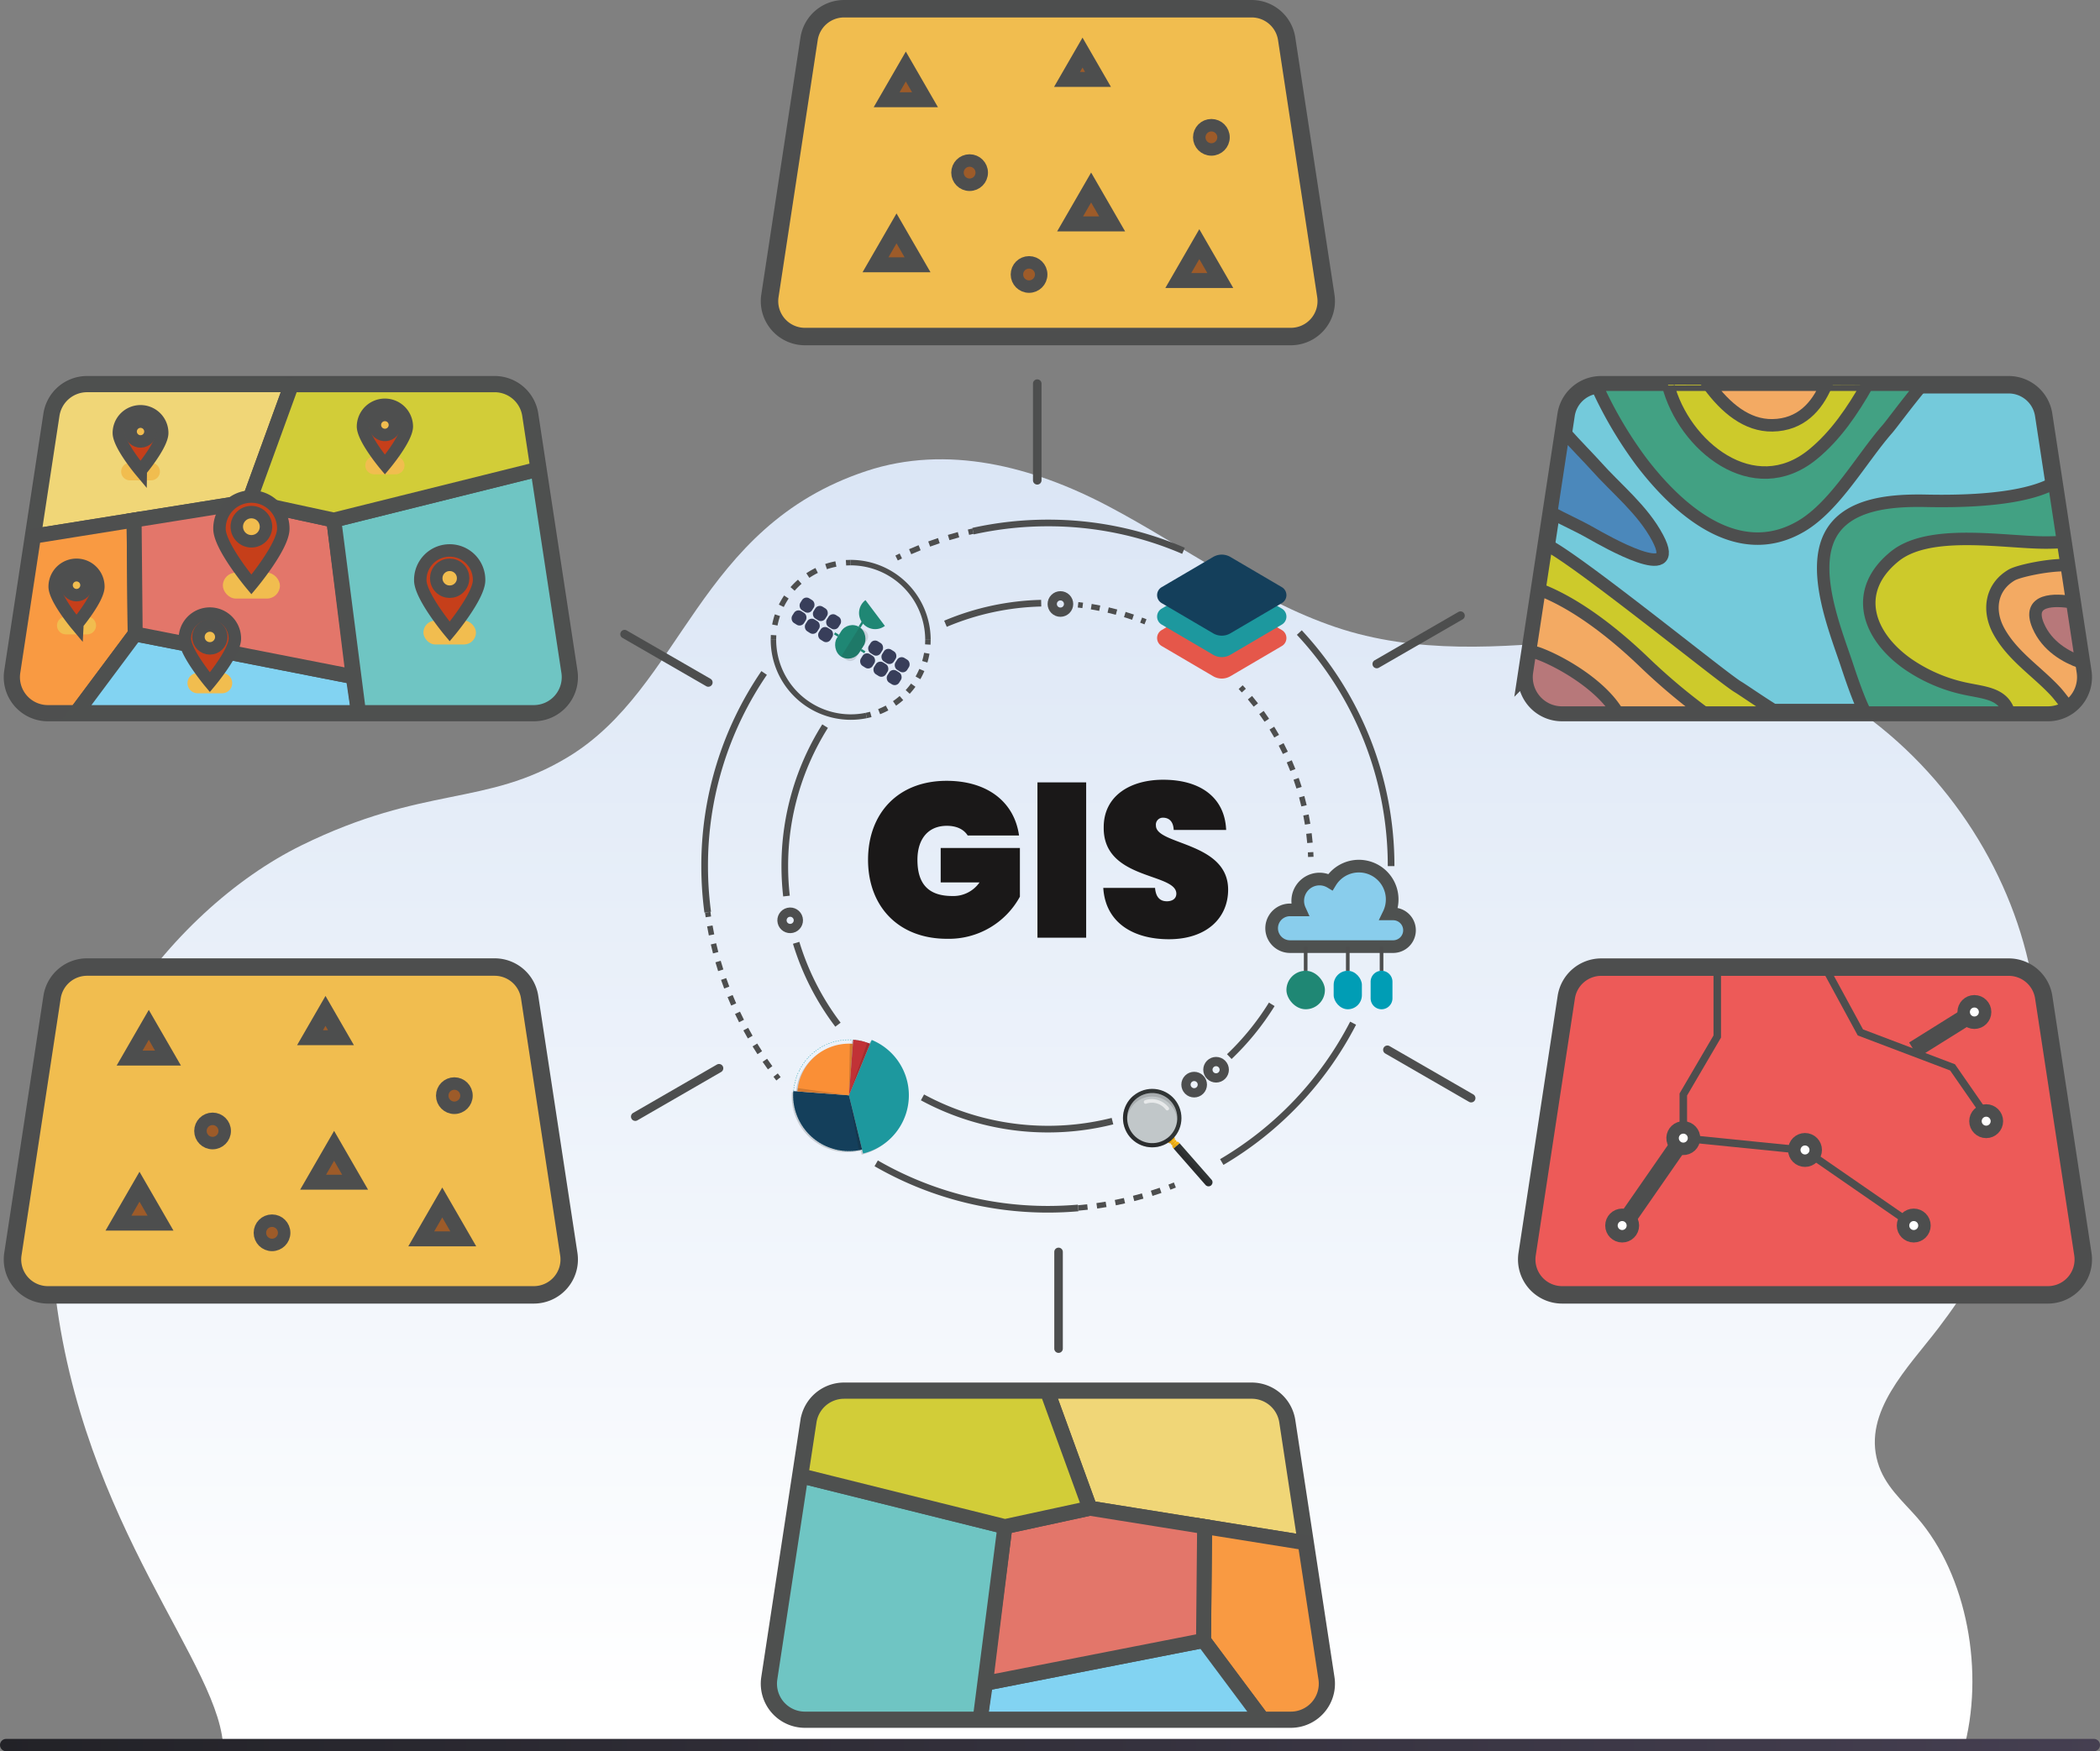 <svg xmlns="http://www.w3.org/2000/svg" xmlns:xlink="http://www.w3.org/1999/xlink" width="505" height="421.226" viewBox="0 0 505 421.226">
  <rect x="0" y="0" width="505" height="421.226" fill="#808080" stroke="none"/>
  <defs>
    <linearGradient id="linear-gradient" x1="0.5" y1="0.964" x2="0.5" y2="-0.19" gradientUnits="objectBoundingBox">
      <stop offset="0" stop-color="#fff"/>
      <stop offset="0.355" stop-color="#eff4fb"/>
      <stop offset="1" stop-color="#d3e0f3"/>
    </linearGradient>
    <linearGradient id="linear-gradient-2" y1="-4476.311" x2="1" y2="-4476.311" gradientUnits="objectBoundingBox">
      <stop offset="0" stop-color="#222227"/>
      <stop offset="1" stop-color="#453f51"/>
    </linearGradient>
  </defs>
  <g id="Grupo_927271" data-name="Grupo 927271" transform="translate(-285 -4982.525)">
    <g id="deforestacion-01" transform="translate(263 5069.281)">
      <g id="OBJECTS" transform="translate(22 23.718)">
        <path id="Trazado_254296" data-name="Trazado 254296" d="M78.928,329.469c.286-20.192-34.143-53.755-40.6-111.807-5.383-48.134,27.711-90.519,59.441-106.1,29.609-14.523,44.259-9.25,64.046-21.216,27.688-16.754,31.054-55.336,71.78-68.81,19.358-6.408,39.9-1.175,58.154,8.456s35.382,22.558,54.605,29.069c19.35,6.567,39.852,4.955,59.933,3.081,67.754-6.352,111.37,52.406,108.853,100.524-1.493,28.585-10.751,47.991-23.765,65.031-7.321,9.576-18.151,20.1-14.578,32.285,1.588,5.558,5.931,9.242,9.528,13.348,12.006,13.84,16.293,37.319,11,56.138Z" transform="translate(-25.244 -18.718)" fill="url(#linear-gradient)"/>
        <path id="Trazado_254396" data-name="Trazado 254396" d="M525.523,409.312H23.477A1.485,1.485,0,0,1,22,407.827h0a1.477,1.477,0,0,1,1.477-1.477H525.523A1.477,1.477,0,0,1,527,407.827h0a1.485,1.485,0,0,1-1.477,1.485Z" transform="translate(-22 -98.561)" fill="url(#linear-gradient-2)"/>
      </g>
    </g>
    <g id="Grupo_927223" data-name="Grupo 927223" transform="translate(-1146.344 4041.287)">
      <g id="Grupo_927225" data-name="Grupo 927225" transform="translate(1621.739 1191.28)">
        <path id="Trazado_750574" data-name="Trazado 750574" d="M1897.028,1532.652a14.394,14.394,0,0,0-8.935-13.18l-.377.918q-.34-.14-.683-.259a13.343,13.343,0,0,0-3.387-.711l-.076.989c-.241-.018-.483-.029-.726-.034q-.174,0-.348,0a12.442,12.442,0,0,0-12.178,10.69q-.056.393-.086.791l-.989-.075A13.418,13.418,0,0,0,1885.01,1546q.391-.071.776-.165l-3.139-12.926c.284,1.166,2.778,11.439,3.374,13.891a14.48,14.48,0,0,0,6.746-3.771,14.45,14.45,0,0,0,4.26-10.373Zm-14.4.165.017.069Z" transform="translate(-1869.205 -1519.112)" fill="#1a1718" opacity="0.18"/>
        <g id="Grupo_927224" data-name="Grupo 927224" transform="translate(0.339 0)">
          <g id="Grupo_927223-2" data-name="Grupo 927223">
            <path id="Trazado_750575" data-name="Trazado 750575" d="M1886.334,1519.029l-.018,0h0l-.009,0h-.005c-.085-.019-.169-.037-.254-.054l-.025.121c.1.02.193.04.289.062l.027-.121Zm-.583-.118c-.1-.018-.2-.033-.294-.049l-.019.123q.146.023.291.048l.022-.122Zm-.589-.091-.036,0-.259-.031-.014.124c.1.01.2.022.293.035l.016-.123Zm-.592-.065h-.037l-.26-.019-.008.124c.1.006.2.014.294.022l.011-.123Zm-.594-.039c-.1,0-.2-.007-.294-.009h0l0,.124c.1,0,.2.005.295.01l.005-.124Zm-.6-.012c-.1,0-.2,0-.3,0l0,.124c.1,0,.2,0,.3,0v-.124Zm-.6.015q-.148.007-.3.018l.009.124c.1-.007.2-.012.295-.017l-.006-.124Zm-.594.041-.036,0h-.016l-.189.019h-.031l-.024,0,.014.123c.1-.011.2-.021.294-.031l-.011-.124Zm-.592.068-.259.038h-.017l-.018,0,.02.123c.1-.016.194-.03.292-.043l-.017-.123Zm-.588.094-.027,0h-.006l-.253.049h-.006l.025.121q.144-.029.289-.056l-.022-.122Zm-.583.119-.054.012h-.016l-.22.053.03.12c.1-.024.191-.047.287-.069l-.028-.121Zm-.578.146-.164.046h0l0,0h-.038l-.08.024.035.119q.142-.043.284-.082l-.033-.119Zm-.57.171-.044.014h0l0,0h-.037l-.006,0h0l-.016.005h0l0,0h-.1l-.07.024.041.117c.093-.032.186-.063.28-.094l-.038-.118Zm-.562.2-.09.034h-.016l-.06.023h0l0,0h-.018l-.09.036.046.115c.091-.036.183-.072.275-.106l-.043-.116Zm-.553.22h-.009l-.094.041h0l-.008,0h0l0,0h0l0,0h0l0,0h0l0,0h-.005l0,0H1878l-.02.008h0l0,0h0l0,0h0l0,0h0l0,0h0l0,0h0l0,0h0l0,0h-.008l0,0h-.009l0,0h-.032l.051.113c.089-.04.18-.08.27-.119l-.049-.114Zm-.542.245c-.09.043-.178.087-.267.132l.056.111c.088-.044.176-.088.265-.13l-.053-.112Zm-.532.269,0,0h0l0,0h-.037l0,0H1877l0,0h0l0,0h0l-.162.089.06.108c.086-.048.172-.1.259-.141l-.058-.109Zm-.519.291c-.086.051-.171.1-.255.155l.066.105q.125-.078.252-.153l-.063-.107Zm-.506.314-.038.025h0l0,0h0l0,0h0c-.061.039-.12.08-.18.12h0l0,0h-.007l-.007.005.07.1q.122-.083.245-.164l-.068-.1Zm-.491.336q-.12.087-.24.176l.075.1q.118-.089.237-.174l-.073-.1Zm-.476.358-.064.051h0l0,0h0l0,0h0l0,0h0l0,0h-.005v0h0l0,0h0l0,0h0l0,0h0l0,0h0l0,0h0l0,0h0l0,0h0l0,0h0l-.043.034h0l0,0h0l0,0h0l0,0h0l0,0h0l-.055.045.079.1q.114-.094.23-.185l-.077-.1Zm-.46.379-.028.024h0l0,0,0,0h0l0,0h0l-.136.12h0l0,0h0l0,0h0l0,0h0l-.038.034.083.092q.11-.1.221-.194l-.081-.094Zm-.442.4q-.109.1-.215.206l.087.088q.106-.1.213-.2l-.085-.09Zm-.424.418-.035.036h0l0,0h0l0,0h0l0,0h0l0,0h0l0,0h0l0,0h0q-.076.079-.15.159l.091.084c.067-.072.135-.144.2-.214l-.089-.086Zm-.4.436-.089.1h0l0,0h0v0l0,0h0l0,0h0l0,0h0l0,0h0l0,0h0l0,0h0l0,0h0l0,0h0l0,0h0l0,0h0l0,0h0l0,0v0l0,0v0l0,0h0l0,0h0l0,0h0l0,0h0l0,0h0l-.045.053.094.08c.064-.075.128-.15.193-.223l-.093-.082Zm-.385.454q-.094.115-.185.233l.1.076q.09-.116.183-.231l-.1-.078Zm-.364.471-.073.1h0l0,0h0l0,0h0l0,0h0l0,0h0l0,0h0l0,0h0l0,0h0v0l0,0v0l0,0h0l0,0h0l0,0h0l0,0h0l0,0h0l-.064.091.1.071c.057-.08.114-.16.173-.239l-.1-.074Zm-.343.487-.1.144h0l0,0h0l0,0h0l0,0h0v.006l0,0v0l0,0h0l0,0h0l0,0h0l0,0h0l0,0h0l-.04.063.1.067q.079-.125.162-.247l-.1-.069Zm-.321.5-.068.113h0l0,0h0l0,0h0l0,0h0l0,0h0l0,0h0l0,0h0v.021h0l0,0v.005l0,0h0v0l0,0h0v.009h0l0,0h0l-.036.061.108.062c.049-.085.1-.17.151-.254l-.106-.064Zm-.3.515-.011.021h0l0,0v.011h0l0,0h0l0,0h0l0,0h0l-.06.112v0h0l0,0h0l-.05.094.11.057q.068-.131.139-.26l-.109-.059Zm-.275.528h0v0h0l0,0h0v0h0l0,0v0h0v.009h0v0h0v0h0l0,0h0v0h0l0,0h0l0,0h0l0,0h0l0,0h0l-.029.06h0l0,0h0l0,0h0l0,0h0l0,0h0v0h0v0h0v0h0v.016l0,0v.01l0,0v0h0l0,0h0v0h0l0,0h0l-.029.063.112.052c.042-.09.084-.178.128-.266l-.111-.055Zm-.252.54h0v0h0q-.058.133-.115.269l.115.047c.037-.091.076-.181.115-.272l-.113-.05Zm-.228.551-.024.064v.013l0,0h0c-.025.066-.05.132-.073.2l.117.042c.033-.092.068-.184.1-.276l-.116-.045Zm-.2.559c-.011.034-.023.068-.034.1h0l0,0h0l0,0h0l0,0h0l0,.01h0v0h0v0h0v0h0v0h0l0,0h0l0,.01h0v0h0v0h0v0h0c-.011.034-.022.069-.033.1l.118.037q.044-.14.092-.281l-.118-.039Zm-.178.568c-.009.031-.018.063-.027.094h0v0h0v.016h0c-.013.046-.026.091-.038.138h0v0h0v0h0v0h0v0l0,.015.12.032c.026-.095.052-.189.079-.284l-.119-.035Zm-.154.576c-.011.046-.022.091-.033.138h0v0h0v.012l0,.016h0v0h0c-.006.027-.012.054-.018.081h0v0h0v0h0v.008l0,.005h0l0,.008.121.026q.031-.143.066-.287l-.121-.029Zm-.006.605-.122-.024-.007.038h0v.017c-.012.062-.023.124-.034.186h0v.01h0v0h0l-.006.034.122.021c.017-.1.035-.193.054-.29Zm-.1.581-.123-.019-.01.068h0l0,.016h0v.012h0v0h0v0h0c-.009.063-.017.126-.025.189l.123.016c.012-.1.026-.195.04-.292Zm-.074.585-.124-.013-.005.052v.005h0v.02h0c-.008.073-.014.145-.02.218l.124.01q.012-.146.027-.293Zm-.049.588-.124-.008,0,.042h0v0h0v0h0v0h0v0h0v0h0v.03h0v0h0v0h0c0,.058-.005.116-.007.174h0v.016h0l.124,0c0-.1.009-.2.014-.294Zm-.022.589-.124,0v.14h0v0h0c0,.051,0,.1,0,.152h.124c0-.1,0-.2,0-.3Zm0,.59-.124,0c0,.042,0,.083,0,.125h0v.021h0v0h0c0,.049,0,.1.007.146l.124-.007q-.008-.147-.012-.295Zm.031.589-.124.009c.005.065.01.131.016.2h0v0h0v.025h0l0,.022h0v0h0v0h0l0,.037.124-.012c-.01-.1-.018-.2-.025-.294Zm.057.587-.123.015.007.06h0v0h0v0h0v0h0v0h0v0h0l0,.017h0v.022h0v.008h0v0h0v0h0v.007h0v0h0v0h0v.013h0v.022l0,.019h0c0,.026.007.051.011.077l.123-.018c-.014-.1-.027-.195-.038-.292Zm.083.584-.122.02c.005.033.011.065.016.1h0v0h0v0h0c.011.062.022.123.033.185l.122-.023q-.027-.145-.051-.291Zm.109.58-.122.025,0,.022h0v.015h0v0h0v0h0c.011.05.021.1.033.147h0v.03h0v0h0l.014.059.12-.028c-.022-.1-.043-.192-.064-.288Zm.134.574-.12.031q.037.144.077.287l.119-.033q-.04-.142-.076-.285Zm.16.568-.119.036c.024.079.049.158.075.236h0v.015h0l.01.031.118-.039c-.031-.094-.061-.187-.089-.281Zm.184.56-.117.041c.011.032.022.063.034.1h0v0h0v0h0v0h0l0,.012h0c.009.026.019.053.029.078h0l0,0h0v0h0v0h0v.006h0l.021.057.116-.044q-.052-.138-.1-.277Zm.209.551-.115.047.034.082h0v.015h0v0h0v0h0v0h0c.022.054.045.109.069.162l.114-.049q-.058-.136-.114-.272Zm.233.542-.113.052.023.05h0v0h0v.009h0l0,0h0v0h0l.066.14,0,0h0l0,0h0l.022.046.112-.054c-.043-.089-.085-.177-.125-.267Zm.257.531-.11.056.009.017h0l0,0v.017l0,0h0v0h0l0,0h0l.047.09h0l0,0h0l0,0h0l0,.008h0l0,.009h0l.006.011h0v.017h0l0,0h0l0,0h0l0,0h0l0,0h0l.027.05.109-.059q-.07-.13-.137-.261Zm.28.519-.108.062.021.037h0v0l0,0v0l0,0h0c.037.064.074.128.112.192h0v0l0,0h0l.006.011.107-.064q-.076-.127-.149-.255Zm.3.506-.1.066.064.1h0l0,0h0l0,0h0v0h0v0h0l0,0v0l0,0v0l0,0h0l0,0h0l0,0h0l0,0h0l0,0h0l0,0h0l0,0h0l0,0h0l0,0h0c.018.028.035.055.054.083l.1-.068c-.054-.082-.107-.165-.16-.248Zm.325.493-.1.071.1.142h0l0,0h0l0,0h0l0,0h0l0,0h0l0,0h0l0,0h0l0,0h0l.052.072.1-.073q-.086-.12-.171-.241Zm.347.477-.1.075.023.03h0l0,0h0l0,0h0l0,0h0l0,0h0v0h0l0,0v0l0,0h0l0,0h0l.006.008h0l0,0v0l0,0v0l0,0h0l0,0v.006l0,0h0l0,0h0l0,0h0l0,0h0l.015.02h0l0,0h0l0,0h0l.079.1.1-.078q-.092-.115-.181-.233Zm.367.462-.1.079.023.027h0l0,0h0l0,0v0h0l.089.105h0l0,0h0l0,0,0,0h0l0,0h0l0,0h0l0,0h0l.055.064.094-.081c-.065-.075-.129-.149-.191-.225Zm.387.445-.091.084.024.027h0l0,0v0l0,0h0l0,0v0l0,0,0,0v0l.01.011h0l0,0h0l0,0h0l.111.119h0l0,0h0l0,0v0l0,0,0,0h0l.022.023.09-.085c-.068-.072-.135-.144-.2-.216Zm.407.427-.088.087.094.093h0l0,0h0l0,0h0l0,0h0l0,0h0l0,0,.007.007h0l0,0h0l0,0h0l0,0h0l0,0h0l.077.074h0l0,0h0l.086-.089c-.071-.068-.141-.137-.21-.207Zm.425.408-.084.092h0l0,0h0l0,0,0,0h0l0,0h0l.137.124h0l0,0h0l0,0h0l.011.01,0,0h0l0,0h0l0,0h0l0,0h0l.038.034.082-.093c-.074-.065-.147-.131-.22-.2Zm.443.389-.08.095.028.024h0l0,0h0l0,0h0l0,0h0l0,0h0l.013.011h0l0,0h0l0,0h0l0,0h0l0,0h0l0,0,0,0,0,0,0,0h0l0,0h0l0,0h0l0,0,0,0h0v0h0l0,0h0l0,0h0l0,0,0,0,0,0h0l.009.007h0l0,0h0l0,0h0l0,0h0l0,0h0l.087.07.077-.1c-.077-.062-.152-.124-.228-.187Zm.46.369-.075.1.2.15h0l0,0,.034.026.073-.1-.236-.177Zm.476.348-.071.1.084.059h0l0,0h0l0,0,0,0h0l0,0h0l0,0h0l0,0h0l.139.094.068-.1c-.082-.054-.163-.11-.244-.166Zm.491.326-.066.105.2.122h0l0,0h0l0,0h.008l.009.006h0l.031.019.064-.106c-.085-.051-.168-.1-.251-.155Zm.505.3-.062.108c.086.049.173.1.26.145l.059-.109c-.087-.047-.172-.1-.258-.144Zm.519.281-.056.111.13.066h0l0,0h0l0,0h0l0,0h0l.01.005h0l0,0h0l0,0h0l.1.047h0l.054-.112c-.088-.043-.176-.087-.264-.132Zm.531.259-.052.112.008,0h0l0,0h0l0,0h0l.112.051h0l0,0h0l0,0h0l0,0h0l.01,0h.006l0,0h.013l.007,0h0l0,0h.011l0,0H1878l.01,0h.018l0,0h0l.031.013.049-.114c-.091-.039-.18-.079-.269-.12Zm.541.235-.047.115c.092.038.185.074.277.109l.044-.115-.274-.109Zm.551.211-.042.117.017.006h.1l.087.03h0l0,0h.024l.052.017.039-.118c-.093-.031-.186-.063-.279-.1Zm.559.187-.036.119.118.036h.024l.143.042.034-.119c-.095-.027-.188-.055-.283-.084Zm.567.161-.031.12c.1.025.192.049.289.072l.029-.121q-.143-.034-.286-.072Zm.863.2q-.144-.028-.289-.059l-.026.121c.1.021.195.04.292.06l.023-.122Zm.582.1c-.1-.014-.194-.029-.291-.046l-.021.123.294.046.018-.123Zm.585.072c-.1-.01-.2-.021-.293-.033l-.015.123.1.012h.005l.193.021.012-.123Zm.588.045c-.1-.005-.2-.012-.294-.02l-.01.124c.1.008.2.014.3.02l.007-.124Zm.59.019c-.1,0-.2,0-.295-.006l0,.124c.1,0,.2.005.3.007l0-.124Zm.59-.007q-.147,0-.3.007l0,.124.282-.007h.016l0-.124Zm.589-.034c-.1.008-.2.014-.294.02l.007.124c.1-.005.2-.012.3-.02l-.01-.124Zm.587-.06c-.1.012-.2.023-.293.033l.012.123.036,0h.012c.082-.008.166-.018.247-.028l-.015-.123Zm.583-.086q-.145.025-.291.046l.018.123.122-.019h.018l.154-.025-.021-.122Zm.579-.112q-.144.031-.289.059l.023.122.075-.015h.017l.2-.042-.026-.121Zm.574-.137c-.1.025-.19.049-.286.071l.029.121.157-.039h.018l.113-.029-.031-.12Zm.567-.162c-.094.029-.188.057-.282.085l.034.119.043-.012h.028l.214-.064-.037-.119Zm.56-.187c-.093.034-.186.066-.279.1l.039.118.157-.054h.024l0,0h0l0,0h0l.092-.033-.042-.117Zm.55-.211q-.136.056-.274.109l.044.116h0c.077-.029.153-.06.23-.091l.042-.017-.047-.115Zm.541-.236c-.089.041-.179.081-.269.121l.05.114.064-.028h0l.006,0,.184-.083h0l0,0h.013l-.052-.112Zm.53-.26c-.087.045-.175.089-.263.132l.054.112.021-.01h0l0,0h.01q.116-.057.231-.117l-.057-.11Zm.518-.282q-.128.073-.257.144l.059.109.088-.048h0l0,0h0l0,0h0l0,0h0l0,0h0l0,0h0l0,0h0l0,0h0l0,0h0l0,0h0l0,0h0l.132-.075-.062-.107Zm.5-.305c-.083.053-.166.1-.251.155l.064.106q.127-.077.253-.157l-.066-.1Zm.49-.327q-.12.085-.243.166l.069.1c.083-.055.164-.111.246-.168l-.071-.1Zm.476-.349c-.078.06-.157.119-.236.177l.073.1.039-.029h0l0,0h0l0,0h0l0,0h0q.093-.069.185-.14l-.076-.1Zm.46-.369c-.075.063-.151.126-.228.187l.078.1.078-.063,0,0h0l.15-.124-.08-.095Zm.443-.39c-.072.066-.146.132-.219.2l.082.094.135-.121h0l0,0h0l0,0h0l0,0h0l0,0h0l.07-.064-.084-.091Zm.425-.409c-.069.07-.139.139-.21.207l.086.089c.071-.068.142-.138.212-.208l-.088-.088Zm.406-.427q-.1.109-.2.216l.09.086.04-.042h0l0,0h0l0,0h0l0,0,0,0h0l0,0h0l0,0h0c.038-.04.076-.081.113-.123l.032-.034-.092-.084Zm.387-.445q-.094.113-.191.224l.094.081.078-.09h0v0h0l0,0h0l.107-.128-.1-.079Zm.367-.462q-.089.118-.181.233l.1.077q.093-.116.183-.235l-.1-.075Zm.345-.478c-.055.081-.113.161-.17.241l.1.073c.044-.061.088-.123.131-.185h0v0h0l.037-.053-.1-.071Zm.324-.493q-.078.125-.159.248l.1.068.026-.04h0l0,0h0l0,0h0l0,0h0l0,0v-.016l0,0h0l0,0h0l0,0h0l0,0h0l0,0h0l0,0h0l0,0h0l0,0h0l.065-.1h0l0,0h0l0,0h0l0,0h0l0,0h0l0,0h0l0,0h0l0,0v0l0,0v0l0,0h0v0h0l0,0-.105-.066Zm.3-.507c-.049.086-.1.171-.148.255l.107.063c.05-.085.1-.171.149-.257l-.108-.061Zm.279-.52q-.067.132-.137.261l.11.059q.052-.1.1-.2h0v-.009h0l.029-.057-.11-.056Zm.256-.532q-.061.135-.125.267l.112.054c.043-.089.085-.179.126-.27l-.113-.051Zm.232-.542-.035.088c-.026.062-.052.124-.078.185l.114.049.025-.058v0l0,0v-.005l0-.011h0l0,0h0l.039-.093h0v0l0,0,.027-.066h0v0h0v0h0l0-.011-.115-.046Zm.208-.552c-.033.093-.066.185-.1.277l.116.044c.035-.093.069-.187.1-.28l-.117-.041Zm.184-.561q-.043.141-.089.281l.118.039c.022-.068.043-.136.065-.2h0v-.015h0v0h0l.018-.059-.119-.036Zm.159-.568c-.024.1-.049.19-.076.285l.119.034c.014-.051.028-.1.042-.152h0v0h0v0h0v0h0l0-.012v-.033h0v-.026h0l.013-.048-.12-.031Zm.255-.549-.122-.025c-.021.1-.042.192-.063.288l.121.028h0c.017-.077.035-.154.051-.23v-.012h0l.01-.047Zm.109-.585-.123-.02q-.023.146-.05.291l.122.022c.012-.065.023-.129.035-.194h0v0h0v0h0v-.012c0-.025.009-.051.013-.076Zm.082-.59-.123-.014c-.011.1-.024.195-.037.293l.123.016c.011-.077.021-.155.03-.233h0v0h0v0h0v0h0v0h0v-.008h0v0h0v0h0l0-.023Zm.056-.593-.124-.009c-.007.1-.015.2-.025.294l.124.011c.008-.082.015-.165.021-.247h0v0h0v0h0v-.012l0-.026Zm.03-.595-.124,0q0,.147-.011.295l.124.006,0-.032h0v-.026h0v0h0c0-.046,0-.092.005-.138h0v0h0v-.005h0v-.005h0v-.018h0v0h0v0h0v0h0v-.046Zm0-.6-.124,0c0,.1,0,.2,0,.3h.124c0-.085,0-.17,0-.255h0v-.005h0v0h0v-.03Zm-.024-.6-.124.008q.009.147.015.294l.124,0h0v-.017c0-.081-.007-.162-.012-.243h0v0h0v-.016h0v-.014Zm-.05-.593-.124.013c.011.1.02.2.028.293l.123-.01,0-.042h0v-.01h0v0h0c-.005-.063-.012-.124-.018-.186h0v-.007l0-.045Zm-.077-.591-.122.019c.015.1.028.194.041.292l.123-.016-.005-.039h0v0h0v0h0v-.007c-.009-.064-.018-.128-.027-.191h0v0h0v-.03h0v-.009Zm-.1-.587-.122.024q.028.145.054.29l.122-.021q-.026-.147-.055-.293Zm-.129-.581-.12.03c.023.1.046.191.067.287l.121-.027,0-.02h0v0h0v-.01h0c-.019-.084-.038-.169-.059-.253Zm-.154-.575-.119.035c.028.094.054.189.079.284l.12-.032c-.012-.045-.025-.09-.037-.134h0v0h0v-.015h0v0h0c-.011-.042-.023-.084-.036-.126Zm-.18-.568-.117.04q.047.139.092.281l.119-.038c-.011-.035-.023-.071-.034-.106h0l0-.009h0l-.005-.016v-.007h0v0h0v0h0v0h0v0h0l0,0h0v0h0c-.013-.039-.026-.078-.039-.116Zm-.2-.559-.115.045c.036.092.071.183.1.276l.116-.043q-.051-.14-.105-.278Zm-.228-.55-.114.05q.06.135.116.272l.115-.048,0-.01h0v-.024h0v0h0q-.049-.118-.1-.235Zm-.253-.539-.111.055q.066.132.128.266l.112-.053c-.024-.05-.047-.1-.072-.151h0l0,0h0l0,0h0v0h0l0,0h0l0,0h0l0,0h0l-.045-.092Zm-.276-.528-.109.06q.072.13.14.26l.11-.057c-.037-.07-.074-.14-.112-.209v0l0,0h0l-.025-.045Zm-.3-.514-.106.064q.077.127.151.254l.107-.062c-.042-.072-.085-.145-.129-.216h0l0,0h0l0,0h0l0,0v-.015l0,0v-.006l0,0v0Zm-.322-.5-.1.069c.055.082.11.164.163.246l.1-.067c-.038-.061-.078-.121-.118-.181h0l-.028-.042h0l0,0h0l0,0h0l0,0h0l0,0h0l0,0h0l0,0h0Zm-.344-.486-.1.073c.058.079.116.159.172.239l.1-.071-.018-.026h0l0,0h0l0,0v0l0,0h0l0,0h0c-.047-.066-.095-.131-.142-.2Zm-.365-.471-.1.079c.062.076.123.153.183.231l.1-.076c-.06-.078-.123-.156-.185-.234Zm-.385-.454-.093.083c.065.073.13.148.193.223l.094-.08-.025-.029h0l0,0h0l0,0h0l0,0h0l0,0h0l0,0h0l-.016-.019h0l0,0h0l0,0h0l0,0h0l0,0h0l-.124-.142Zm-.405-.436-.089.087q.1.106.2.214l.091-.084h0l0,0v0l0,0,0,0,0,0h0l0,0h0l-.025-.026h0l-.137-.145h0l0,0h0l0,0v0l0,0,0,0h0l0,0h0l-.014-.014Zm-.424-.417-.085.09c.072.067.143.136.213.2l.087-.088-.1-.1h0l0,0h0l0,0h0l0,0h0l0,0h0l0,0h0l0,0,0,0h0l0,0h0l0,0h0l0,0h0l0,0h0l-.076-.072Zm-.442-.4-.081.094q.112.1.221.195l.083-.092-.067-.059h0l0,0h0l0,0,0,0,0,0h0l0,0,0,0,0,0h0l0,0,0,0h0l-.009-.008h0l0,0h0l0,0h0l0,0h0l0,0h0l0,0h0l0,0h0l0,0h0l0,0h0l-.007-.006h0l0,0,0,0h0l0,0,0,0,0,0,0,0h0l0,0h0l0,0,0,0h0l0,0h0l0,0h0l-.005,0h0l0,0,0,0,0,0h0l0,0,0,0,0,0h0l0,0h0l0,0h0l0,0h0l-.024-.021Zm-.46-.378-.076.1c.077.061.154.122.23.185l.079-.1-.131-.106h0l0,0h0l0,0h0l0,0h0l0,0h0l0,0h0l0,0h0l-.008-.006h0l0,0h0l0,0h0l0,0h0l0,0h0l0,0v0l0,0h0l0,0h0l-.016-.012h0l-.025-.019Zm-.476-.357-.072.1.238.175.074-.1-.177-.131h0l0,0h0l0,0h0l0,0h0l0,0h0l-.044-.032Zm-.492-.335-.067.1c.082.054.164.108.245.163l.07-.1-.082-.055h0l0,0h0l0,0h0l0,0h0l-.153-.1Zm-.506-.313-.063.107q.127.075.252.153l.065-.106-.1-.06h-.011l0,0h0l0,0h0l0,0h0l-.022-.014h0l-.11-.065Zm-.52-.29-.058.109c.087.046.173.094.259.141l.06-.109-.033-.019h0l0,0h0l0,0h0l0,0h0l-.122-.067h0l0,0h-.005l0,0h0l0,0h0l0,0h0l0,0h0l0,0h0l0,0h0l-.051-.027Zm-.532-.267-.053.112q.134.063.265.129l.056-.111c-.085-.042-.17-.084-.256-.125h0l0,0h0l0,0Zm-.543-.243-.048.114q.136.057.27.118l.051-.113q-.135-.061-.273-.119Zm-.553-.22-.043.116q.138.051.275.106l.046-.115q-.135-.053-.27-.1l-.008,0Zm-.563-.2-.038.118q.14.045.28.094l.041-.117-.1-.034h0l0,0h-.025l0,0h-.005l-.066-.022h-.024l-.056-.018Zm-.57-.17-.033.12c.1.026.189.053.284.081l.036-.119-.146-.043h-.019l-.121-.034Zm-.578-.145-.028.121c.1.021.192.044.287.069l.03-.12q-.144-.036-.289-.069Z" transform="translate(-1869.992 -1518.704)" fill="#46afbb"/>
          </g>
        </g>
        <path id="Trazado_750576" data-name="Trazado 750576" d="M1904.523,1546.24a14.493,14.493,0,0,0,6.747-3.771,14.4,14.4,0,0,0-4.675-23.553l-5.472,13.324Z" transform="translate(-1887.369 -1518.825)" fill="#1d989e"/>
        <path id="Trazado_750577" data-name="Trazado 750577" d="M1886.572,1561.526q-.385.094-.776.165a13.419,13.419,0,0,1-15.766-14.216l13.377,1.018Z" transform="translate(-1869.653 -1535.077)" fill="#143f5b"/>
        <path id="Trazado_750578" data-name="Trazado 750578" d="M1884.764,1533.431l-12.387-.943q.03-.4.086-.791a12.438,12.438,0,0,1,12.178-10.689c.116,0,.232,0,.348,0q.364.006.726.034Z" transform="translate(-1871.01 -1520.015)" fill="#fa8f36"/>
        <path id="Trazado_750579" data-name="Trazado 750579" d="M1906.218,1519.765l-5.095,12.407,1.026-13.377a13.361,13.361,0,0,1,3.387.711Q1905.878,1519.626,1906.218,1519.765Z" transform="translate(-1887.369 -1518.755)" fill="#c13236"/>
        <path id="Trazado_750580" data-name="Trazado 750580" d="M1904.289,1562.87q-.386.094-.776.165l-2.39-13.2Z" transform="translate(-1887.369 -1536.42)" fill="#1a1718" opacity="0.18"/>
        <path id="Trazado_750581" data-name="Trazado 750581" d="M1884.764,1547.547l-12.387-.942q.03-.4.086-.791Z" transform="translate(-1871.01 -1534.131)" fill="#1a1718" opacity="0.18"/>
        <path id="Trazado_750582" data-name="Trazado 750582" d="M1901.123,1533.433l.224-12.421q.364.006.725.034Z" transform="translate(-1887.369 -1520.017)" fill="#1a1718" opacity="0.18"/>
        <path id="Trazado_750583" data-name="Trazado 750583" d="M1906.218,1520.7l-5.095,12.407,4.413-12.665Q1905.878,1520.565,1906.218,1520.7Z" transform="translate(-1887.369 -1519.695)" fill="#1a1718" opacity="0.18"/>
      </g>
      <g id="Grupo_927226" data-name="Grupo 927226" transform="translate(1699.225 1200.974)">
        <rect id="Rectángulo_299858" data-name="Rectángulo 299858" width="1.919" height="1.294" rx="0.529" transform="translate(14.883 14.226) rotate(138.758)" fill="#f4b10f"/>
        <path id="Rectángulo_299859" data-name="Rectángulo 299859" d="M0,0H1.919a0,0,0,0,1,0,0V.265A.521.521,0,0,1,1.4.786H.521A.521.521,0,0,1,0,.265V0A0,0,0,0,1,0,0Z" transform="translate(15.789 15.26) rotate(138.758)" fill="#f4b10f"/>
        <path id="Trazado_750584" data-name="Trazado 750584" d="M2091.334,1586.715h0a.96.96,0,0,0,.089-1.354l-7.673-8.752-1.443,1.265,7.673,8.752A.96.96,0,0,0,2091.334,1586.715Z" transform="translate(-2067.96 -1561.349)" fill="#313535"/>
        <rect id="Rectángulo_299860" data-name="Rectángulo 299860" width="1.484" height="0.589" transform="translate(15.108 14.812) rotate(138.757)" fill="#f4b10f"/>
        <path id="Trazado_750585" data-name="Trazado 750585" d="M2079.049,1574.843l-.532-.607a.243.243,0,0,1,.022-.344l.539-.472,1.759,2.006-.721.633-.36-.41a.24.24,0,0,1,.022-.339l-.016.015-.388-.443.019-.017A.244.244,0,0,1,2079.049,1574.843Z" transform="translate(-2065.769 -1559.535)" fill="#1a1718" opacity="0.07"/>
        <circle id="Elipse_6910" data-name="Elipse 6910" cx="7.03" cy="7.03" r="7.03" transform="translate(0 5.437) rotate(-22.751)" fill="#313535"/>
        <path id="Trazado_750586" data-name="Trazado 750586" d="M2056.45,1550.284l9.268,10.571a7.029,7.029,0,1,1-9.268-10.571Z" transform="translate(-2051.883 -1546.369)" fill="#1a1718" opacity="0.25"/>
        <circle id="Elipse_6911" data-name="Elipse 6911" cx="6.026" cy="6.026" r="6.026" transform="translate(2.887 14.924) rotate(-87.185)" fill="#c1c7c9"/>
        <path id="Trazado_750587" data-name="Trazado 750587" d="M2071.566,1554.558a.437.437,0,0,0,.044-.611,5.267,5.267,0,0,0-3.821-2,4.687,4.687,0,0,0-1.91.291.436.436,0,0,0,.342.8,4.17,4.17,0,0,1,4.724,1.473.437.437,0,0,0,.615.05Z" transform="translate(-2058.461 -1547.311)" fill="#f7f8f9" opacity="0.7"/>
        <path id="Trazado_750588" data-name="Trazado 750588" d="M2066.886,1551.46a6.025,6.025,0,0,0-10.5,3.159,6.026,6.026,0,1,1,12,.788A6,6,0,0,0,2066.886,1551.46Z" transform="translate(-2053.21 -1545.391)" fill="#1a1718" opacity="0.15"/>
        <path id="Trazado_750589" data-name="Trazado 750589" d="M2083.028,1578.077l8.306,9.474a.96.96,0,0,1-1.354-.089l-7.673-8.752Z" transform="translate(-2067.96 -1562.185)" fill="#1a1718" opacity="0.25"/>
      </g>
      <g id="Grupo_927227" data-name="Grupo 927227" transform="translate(1737.168 1149.567)">
        <path id="Trazado_750590" data-name="Trazado 750590" d="M2166.26,1433.4h-1.03a8.007,8.007,0,0,0-14.04-7.662,5.179,5.179,0,0,0-2.643-.726,5.254,5.254,0,0,0-4.761,7.421h-2.326a4.418,4.418,0,0,0,0,8.836h24.8a3.934,3.934,0,0,0,0-7.869Z" transform="translate(-2137.066 -1421.907)" fill="#89cdec" stroke="#4e5150" stroke-miterlimit="10" stroke-width="3.044"/>
        <rect id="Rectángulo_299861" data-name="Rectángulo 299861" width="9.258" height="9.258" rx="4.629" transform="translate(3.53 25.173)" fill="#1f8774"/>
        <rect id="Rectángulo_299862" data-name="Rectángulo 299862" width="6.786" height="9.258" rx="3.393" transform="translate(14.892 25.173)" fill="#009db5"/>
        <path id="Trazado_750591" data-name="Trazado 750591" d="M2194.876,1489.58h0a2.631,2.631,0,0,1-2.624-2.623v-4.012a2.631,2.631,0,0,1,2.624-2.623h0a2.631,2.631,0,0,1,2.623,2.623v4.012A2.631,2.631,0,0,1,2194.876,1489.58Z" transform="translate(-2168.471 -1455.149)" fill="#009db5"/>
        <rect id="Rectángulo_299863" data-name="Rectángulo 299863" width="0.875" height="5.811" transform="translate(25.968 19.362)" fill="#4d4e4e"/>
        <rect id="Rectángulo_299864" data-name="Rectángulo 299864" width="0.875" height="5.811" transform="translate(17.848 19.362)" fill="#4d4e4e"/>
        <rect id="Rectángulo_299865" data-name="Rectángulo 299865" width="0.875" height="5.811" transform="translate(7.721 19.362)" fill="#4d4e4e"/>
      </g>
      <g id="Grupo_927228" data-name="Grupo 927228" transform="translate(1709.6 1074.642)">
        <path id="Trazado_750592" data-name="Trazado 750592" d="M2086.568,1272.542l-12.378,7.265a2.224,2.224,0,0,0,0,3.837l12.378,7.265a4.1,4.1,0,0,0,4.146,0l12.377-7.265a2.225,2.225,0,0,0,0-3.837l-12.377-7.265A4.093,4.093,0,0,0,2086.568,1272.542Z" transform="translate(-2073.091 -1261.661)" fill="#e5574a"/>
        <path id="Trazado_750593" data-name="Trazado 750593" d="M2086.568,1260.571l-12.378,7.265a2.224,2.224,0,0,0,0,3.837l12.378,7.265a4.094,4.094,0,0,0,4.146,0l12.377-7.265a2.225,2.225,0,0,0,0-3.837l-12.377-7.265A4.1,4.1,0,0,0,2086.568,1260.571Z" transform="translate(-2073.091 -1254.849)" fill="#1d989e"/>
        <path id="Trazado_750594" data-name="Trazado 750594" d="M2086.568,1248.6l-12.378,7.265a2.224,2.224,0,0,0,0,3.837l12.378,7.265a4.1,4.1,0,0,0,4.146,0l12.377-7.265a2.225,2.225,0,0,0,0-3.837l-12.377-7.265A4.1,4.1,0,0,0,2086.568,1248.6Z" transform="translate(-2073.091 -1248.038)" fill="#143f5b"/>
      </g>
      <g id="Grupo_927229" data-name="Grupo 927229" transform="translate(1616.392 943.336)">
        <path id="Trazado_750595" data-name="Trazado 750595" d="M1972.741,943.336h-98.007a8.516,8.516,0,0,0-8.419,7.233l-9.42,61.818a8.516,8.516,0,0,0,8.419,9.8h116.847a8.516,8.516,0,0,0,8.419-9.8l-9.42-61.818A8.517,8.517,0,0,0,1972.741,943.336Z" transform="translate(-1856.796 -943.336)" fill="#f1bd4f" stroke="#4d4e4e" stroke-miterlimit="10" stroke-width="4.196"/>
        <path id="Trazado_750596" data-name="Trazado 750596" d="M1921,1065.942l-5.055,8.755h10.11Z" transform="translate(-1890.456 -1013.107)" fill="#9d5b29" stroke="#4d4e4e" stroke-miterlimit="10" stroke-width="3.597"/>
        <path id="Trazado_750597" data-name="Trazado 750597" d="M2029.6,1043.121l-5.055,8.755h10.11Z" transform="translate(-1952.259 -1000.12)" fill="#9d5b29" stroke="#4d4e4e" stroke-miterlimit="10" stroke-width="3.597"/>
        <path id="Trazado_750598" data-name="Trazado 750598" d="M2026.547,967.813l-3.725,6.451h7.449Z" transform="translate(-1951.277 -957.265)" fill="#9d5b29" stroke="#4d4e4e" stroke-miterlimit="10" stroke-width="3.597"/>
        <path id="Trazado_750599" data-name="Trazado 750599" d="M1926.776,975.6l-4.612,7.987h9.223Z" transform="translate(-1893.995 -961.694)" fill="#9d5b29" stroke="#4d4e4e" stroke-miterlimit="10" stroke-width="3.597"/>
        <path id="Trazado_750600" data-name="Trazado 750600" d="M2089.962,1074.743l-5.055,8.755h10.11Z" transform="translate(-1986.607 -1018.116)" fill="#9d5b29" stroke="#4d4e4e" stroke-miterlimit="10" stroke-width="3.597"/>
        <circle id="Elipse_6912" data-name="Elipse 6912" cx="2.917" cy="2.917" r="2.917" transform="translate(103.344 28.018)" fill="#9d5b29" stroke="#4d4e4e" stroke-miterlimit="10" stroke-width="2.997"/>
        <circle id="Elipse_6913" data-name="Elipse 6913" cx="2.917" cy="2.917" r="2.917" transform="translate(59.499 61.005)" fill="#9d5b29" stroke="#4d4e4e" stroke-miterlimit="10" stroke-width="2.997"/>
        <circle id="Elipse_6914" data-name="Elipse 6914" cx="2.917" cy="2.917" r="2.917" transform="translate(45.203 36.508)" fill="#9d5b29" stroke="#4d4e4e" stroke-miterlimit="10" stroke-width="2.997"/>
      </g>
      <g id="Grupo_927248" data-name="Grupo 927248" transform="translate(1434.344 1033.782)">
        <path id="Trazado_750601" data-name="Trazado 750601" d="M1442.863,1232.072h116.847a8.517,8.517,0,0,0,8.419-9.8l-7.427-48.726-1.994-13.094a8.515,8.515,0,0,0-8.419-7.233h-98.006a8.518,8.518,0,0,0-8.421,7.233l-4.448,29.192-4.973,32.628A8.517,8.517,0,0,0,1442.863,1232.072Z" transform="translate(-1434.344 -1153.222)" fill="none" stroke="#4d4e4e" stroke-miterlimit="10" stroke-width="4.196"/>
        <path id="Trazado_750602" data-name="Trazado 750602" d="M1446.112,1189.646l51.779-8.3,10.092-27.746-1.607-.382h-47.395a8.518,8.518,0,0,0-8.421,7.233Z" transform="translate(-1441.04 -1153.222)" fill="#f0d677" stroke="#4e504f" stroke-miterlimit="10" stroke-width="3.597"/>
        <path id="Trazado_750603" data-name="Trazado 750603" d="M1442.863,1275.056h6.884l14.1-18.906-.261-27.394-24.176,3.875-4.973,32.628A8.517,8.517,0,0,0,1442.863,1275.056Z" transform="translate(-1434.344 -1196.206)" fill="#f99a42" stroke="#4e4f4f" stroke-miterlimit="10" stroke-width="3.597"/>
        <path id="Trazado_750604" data-name="Trazado 750604" d="M1470.089,1311.231H1537.9l-1.279-8.63-52.432-10.276Z" transform="translate(-1454.685 -1232.381)" fill="#82d3f2" stroke="#4e504f" stroke-miterlimit="10" stroke-width="3.597"/>
        <path id="Trazado_750605" data-name="Trazado 750605" d="M1554.906,1260.586l-4.668-37.669-20.422-4.422-27.6,4.422.26,27.394Z" transform="translate(-1472.966 -1190.366)" fill="#e3766a" stroke="#4e504f" stroke-miterlimit="10" stroke-width="3.597"/>
        <path id="Trazado_750606" data-name="Trazado 750606" d="M1613.658,1212.614l5.946,46.3h42.148a8.517,8.517,0,0,0,8.419-9.8l-7.427-48.725Z" transform="translate(-1536.386 -1180.064)" fill="#6fc5c3" stroke="#4e504f" stroke-miterlimit="10" stroke-width="3.597"/>
        <path id="Trazado_750607" data-name="Trazado 750607" d="M1566.267,1181.35l20.422,4.422,49.087-12.223-1.994-13.094a8.515,8.515,0,0,0-8.418-7.233h-47.93l-1.075.382Z" transform="translate(-1509.417 -1153.222)" fill="#d2cd38" stroke="#4e504f" stroke-miterlimit="10" stroke-width="3.597"/>
        <g id="Grupo_927232" data-name="Grupo 927232" transform="translate(98.069 39.941)">
          <rect id="Rectángulo_299866" data-name="Rectángulo 299866" width="12.643" height="5.74" rx="2.87" transform="translate(0.748 16.792)" fill="#f1bd4f"/>
          <g id="Grupo_927231" data-name="Grupo 927231">
            <g id="Grupo_927230" data-name="Grupo 927230">
              <path id="Trazado_750608" data-name="Trazado 750608" d="M1676.057,1252.978a7.07,7.07,0,1,0-14.139,0c0,3.9,7.069,12.342,7.069,12.342S1676.057,1256.882,1676.057,1252.978Z" transform="translate(-1661.918 -1245.908)" fill="#c63f1a" stroke="#4e4f4f" stroke-miterlimit="10" stroke-width="2.997"/>
            </g>
            <circle id="Elipse_6915" data-name="Elipse 6915" cx="3.234" cy="3.234" r="3.234" transform="translate(2.496 6.604) rotate(-45)" fill="#f1bd4f" stroke="#4e4f4f" stroke-miterlimit="10" stroke-width="2.997"/>
          </g>
        </g>
        <g id="Grupo_927235" data-name="Grupo 927235" transform="translate(41.455 55.045)">
          <path id="Trazado_750609" data-name="Trazado 750609" d="M1540.329,1314.1h-5.87a2.448,2.448,0,0,0-2.441,2.441h0a2.449,2.449,0,0,0,2.441,2.441h5.87a2.449,2.449,0,0,0,2.441-2.441h0A2.448,2.448,0,0,0,1540.329,1314.1Z" transform="translate(-1531.382 -1299.816)" fill="#f1bd4f"/>
          <g id="Grupo_927234" data-name="Grupo 927234">
            <g id="Grupo_927233" data-name="Grupo 927233">
              <path id="Trazado_750610" data-name="Trazado 750610" d="M1542.567,1286.969a6.012,6.012,0,1,0-12.025,0c0,3.321,6.012,10.5,6.012,10.5S1542.567,1290.29,1542.567,1286.969Z" transform="translate(-1530.542 -1280.957)" fill="#c63f1a" stroke="#4e4f4f" stroke-miterlimit="10" stroke-width="2.997"/>
            </g>
            <circle id="Elipse_6916" data-name="Elipse 6916" cx="2.751" cy="2.751" r="2.751" transform="translate(3.262 2.865)" fill="#f1bd4f" stroke="#4e4f4f" stroke-miterlimit="10" stroke-width="2.997"/>
          </g>
        </g>
        <g id="Grupo_927238" data-name="Grupo 927238" transform="translate(49.781 26.978)">
          <rect id="Rectángulo_299867" data-name="Rectángulo 299867" width="13.72" height="6.229" rx="3.115" transform="translate(0.812 18.222)" fill="#f1bd4f"/>
          <g id="Grupo_927237" data-name="Grupo 927237">
            <g id="Grupo_927236" data-name="Grupo 927236">
              <path id="Trazado_750611" data-name="Trazado 750611" d="M1565.205,1223.5a7.672,7.672,0,1,0-15.343,0c0,4.237,7.672,13.393,7.672,13.393S1565.205,1227.736,1565.205,1223.5Z" transform="translate(-1549.862 -1215.827)" fill="#c63f1a" stroke="#4e4f4f" stroke-miterlimit="10" stroke-width="2.997"/>
            </g>
            <circle id="Elipse_6917" data-name="Elipse 6917" cx="3.51" cy="3.51" r="3.51" transform="translate(2.708 7.166) rotate(-45)" fill="#f1bd4f" stroke="#4e4f4f" stroke-miterlimit="10" stroke-width="2.997"/>
          </g>
        </g>
        <g id="Grupo_927241" data-name="Grupo 927241" transform="translate(84.292 4.75)">
          <path id="Trazado_750612" data-name="Trazado 750612" d="M1638.525,1193.285h-5.144a2.145,2.145,0,0,0-2.139,2.139h0a2.145,2.145,0,0,0,2.139,2.139h5.144a2.146,2.146,0,0,0,2.139-2.139h0A2.145,2.145,0,0,0,1638.525,1193.285Z" transform="translate(-1630.684 -1180.771)" fill="#f1bd4f"/>
          <g id="Grupo_927240" data-name="Grupo 927240">
            <g id="Grupo_927239" data-name="Grupo 927239">
              <path id="Trazado_750613" data-name="Trazado 750613" d="M1640.485,1169.513a5.269,5.269,0,0,0-10.537,0c0,2.91,5.269,9.2,5.269,9.2S1640.485,1172.423,1640.485,1169.513Z" transform="translate(-1629.948 -1164.245)" fill="#c63f1a" stroke="#4e4f4f" stroke-miterlimit="10" stroke-width="2.997"/>
            </g>
            <circle id="Elipse_6918" data-name="Elipse 6918" cx="2.41" cy="2.41" r="2.41" transform="matrix(0.477, -0.879, 0.879, 0.477, 2, 5.889)" fill="#f1bd4f" stroke="#4e4f4f" stroke-miterlimit="10" stroke-width="2.997"/>
          </g>
        </g>
        <g id="Grupo_927244" data-name="Grupo 927244" transform="translate(25.581 6.384)">
          <path id="Trazado_750614" data-name="Trazado 750614" d="M1502.192,1196.77h-5.09a2.123,2.123,0,0,0-2.116,2.116h0A2.123,2.123,0,0,0,1497.1,1201h5.09a2.123,2.123,0,0,0,2.116-2.116h0A2.123,2.123,0,0,0,1502.192,1196.77Z" transform="translate(-1494.434 -1184.388)" fill="#f1bd4f"/>
          <g id="Grupo_927243" data-name="Grupo 927243">
            <g id="Grupo_927242" data-name="Grupo 927242">
              <path id="Trazado_750615" data-name="Trazado 750615" d="M1504.132,1173.25a5.213,5.213,0,0,0-10.426,0c0,2.879,5.213,9.1,5.213,9.1S1504.132,1176.128,1504.132,1173.25Z" transform="translate(-1493.706 -1168.037)" fill="#c63f1a" stroke="#4e4f4f" stroke-miterlimit="10" stroke-width="2.997"/>
            </g>
            <circle id="Elipse_6919" data-name="Elipse 6919" cx="2.385" cy="2.385" r="2.385" transform="matrix(0.973, -0.231, 0.231, 0.973, 2.342, 3.099)" fill="#f1bd4f" stroke="#4e4f4f" stroke-miterlimit="10" stroke-width="2.997"/>
          </g>
        </g>
        <g id="Grupo_927247" data-name="Grupo 927247" transform="translate(10.155 43.311)">
          <path id="Trazado_750616" data-name="Trazado 750616" d="M1466.453,1282.659h-5.125a2.138,2.138,0,0,0-2.131,2.131h0a2.138,2.138,0,0,0,2.131,2.131h5.125a2.137,2.137,0,0,0,2.131-2.131h0A2.137,2.137,0,0,0,1466.453,1282.659Z" transform="translate(-1458.641 -1270.191)" fill="#f1bd4f"/>
          <g id="Grupo_927246" data-name="Grupo 927246">
            <g id="Grupo_927245" data-name="Grupo 927245">
              <path id="Trazado_750617" data-name="Trazado 750617" d="M1468.406,1258.976a5.249,5.249,0,0,0-10.5,0c0,2.9,5.249,9.163,5.249,9.163S1468.406,1261.875,1468.406,1258.976Z" transform="translate(-1457.908 -1253.727)" fill="#c63f1a" stroke="#4e4f4f" stroke-miterlimit="10" stroke-width="2.997"/>
            </g>
            <circle id="Elipse_6920" data-name="Elipse 6920" cx="2.401" cy="2.401" r="2.401" transform="translate(2.848 2.501)" fill="#f1bd4f" stroke="#4e4f4f" stroke-miterlimit="10" stroke-width="2.997"/>
          </g>
        </g>
      </g>
      <path id="Trazado_750618" data-name="Trazado 750618" d="M1954.893,1279.776l-.623-1.473a63.65,63.65,0,0,1,23.311-5.015l.039,1.6A62.052,62.052,0,0,0,1954.893,1279.776Z" transform="translate(-295.874 -187.765)" fill="#4d4e4e"/>
      <g id="Grupo_927249" data-name="Grupo 927249" transform="translate(1690.519 1086.06)">
        <path id="Trazado_750619" data-name="Trazado 750619" d="M2064.671,1284.793q-.518-.207-1.041-.405l.467-1.232q.534.2,1.063.414Z" transform="translate(-2048.627 -1279.441)" fill="#4d4e4e"/>
        <path id="Trazado_750620" data-name="Trazado 750620" d="M2046.033,1279.379c-.646-.221-1.3-.433-1.952-.631l.385-1.26c.664.2,1.334.42,1.993.645Zm-3.924-1.2c-.658-.177-1.327-.346-1.989-.5l.3-1.282c.677.159,1.36.331,2.031.512Zm-3.995-.936c-.666-.133-1.344-.257-2.017-.369l.215-1.3c.688.114,1.381.24,2.061.377Z" transform="translate(-2032.958 -1275.128)" fill="#4d4e4e"/>
        <path id="Trazado_750621" data-name="Trazado 750621" d="M2029.921,1275.98q-.553-.073-1.108-.137l.149-1.308q.568.065,1.132.14Z" transform="translate(-2028.813 -1274.535)" fill="#4d4e4e"/>
      </g>
      <g id="Grupo_927250" data-name="Grupo 927250" transform="translate(1729.211 1106.07)">
        <path id="Trazado_750622" data-name="Trazado 750622" d="M2157.269,1415.242q-.02-.56-.049-1.116l1.315-.069q.029.569.049,1.139Z" transform="translate(-2140.578 -1373.943)" fill="#4d4e4e"/>
        <path id="Trazado_750623" data-name="Trazado 750623" d="M2138.009,1362.312c-.064-.737-.144-1.484-.235-2.221l1.307-.161c.093.753.174,1.515.24,2.268Zm-.548-4.433c-.117-.732-.25-1.472-.393-2.2l1.292-.254c.146.742.281,1.5.4,2.245Zm-.864-4.381c-.17-.724-.354-1.452-.549-2.164l1.271-.347c.2.727.387,1.471.561,2.21Zm-1.175-4.307c-.221-.708-.458-1.421-.7-2.12l1.242-.437c.251.713.493,1.441.718,2.164Zm-1.482-4.212c-.271-.689-.558-1.384-.853-2.063l1.208-.525c.3.694.595,1.4.871,2.107Zm-1.781-4.095c-.319-.668-.655-1.34-1-2l1.167-.61c.351.671.694,1.357,1.021,2.039Zm-2.068-3.957c-.366-.644-.75-1.29-1.139-1.921l1.12-.692c.4.644.789,1.3,1.163,1.961Zm-2.346-3.8c-.413-.617-.841-1.235-1.273-1.834l1.068-.769c.441.612.879,1.242,1.3,1.873Zm-2.61-3.623c-.455-.587-.926-1.171-1.4-1.739l1.011-.844c.484.58.965,1.177,1.429,1.776Z" transform="translate(-2121.523 -1324.357)" fill="#4d4e4e"/>
        <path id="Trazado_750624" data-name="Trazado 750624" d="M2119.354,1322.691q-.373-.416-.753-.825l.965-.9q.388.418.768.842Z" transform="translate(-2118.601 -1320.97)" fill="#4d4e4e"/>
      </g>
      <path id="Trazado_750625" data-name="Trazado 750625" d="M2113.2,1511.649l-1.1-1.158a62.763,62.763,0,0,0,10.081-12.414l1.36.841A64.383,64.383,0,0,1,2113.2,1511.649Z" transform="translate(-385.688 -315.686)" fill="#4d4e4e"/>
      <path id="Trazado_750626" data-name="Trazado 750626" d="M1971.811,1558.5a64.157,64.157,0,0,1-30.537-7.733l.763-1.405a62.7,62.7,0,0,0,45.115,5.641l.391,1.551A64.311,64.311,0,0,1,1971.811,1558.5Z" transform="translate(-288.478 -344.873)" fill="#4d4e4e"/>
      <path id="Trazado_750627" data-name="Trazado 750627" d="M1880.073,1484.58a63.7,63.7,0,0,1-10.182-19.946l1.53-.465a62.079,62.079,0,0,0,9.927,19.446Z" transform="translate(-247.856 -296.39)" fill="#4d4e4e"/>
      <path id="Trazado_750628" data-name="Trazado 750628" d="M1863.884,1384.175a65,65,0,0,1-.411-7.293,63.883,63.883,0,0,1,9.817-34.1l1.353.852a62.292,62.292,0,0,0-9.571,33.244,63.3,63.3,0,0,0,.4,7.112Z" transform="translate(-244.204 -227.314)" fill="#4d4e4e"/>
      <g id="Grupo_927251" data-name="Grupo 927251" transform="translate(1646.663 1068.354)">
        <path id="Trazado_750629" data-name="Trazado 750629" d="M1967.77,1234.984l-.3-1.281q.554-.131,1.109-.255l.286,1.285Q1968.314,1234.855,1967.77,1234.984Z" transform="translate(-1950.046 -1233.448)" fill="#4d4e4e"/>
        <path id="Trazado_750630" data-name="Trazado 750630" d="M1935.2,1240.78l-.529-1.206c.757-.332,1.528-.657,2.292-.965l.492,1.221C1936.7,1240.134,1935.944,1240.454,1935.2,1240.78Zm4.539-1.83-.455-1.236c.776-.286,1.565-.563,2.346-.825l.418,1.249C1941.279,1238.4,1940.5,1238.669,1939.739,1238.95Zm4.642-1.554-.381-1.261c.787-.238,1.593-.467,2.392-.682l.342,1.272C1945.947,1236.937,1945.155,1237.163,1944.381,1237.4Z" transform="translate(-1931.383 -1234.59)" fill="#4d4e4e"/>
        <path id="Trazado_750631" data-name="Trazado 750631" d="M1927.623,1249.09l-.581-1.181q.51-.251,1.024-.5l.565,1.189Q1928.125,1248.843,1927.623,1249.09Z" transform="translate(-1927.042 -1241.395)" fill="#4d4e4e"/>
      </g>
      <path id="Trazado_750632" data-name="Trazado 750632" d="M2020.438,1236.744a81.2,81.2,0,0,0-32.3-6.629,82.259,82.259,0,0,0-17.825,1.949l-.347-1.561a83.851,83.851,0,0,1,18.172-1.988,82.781,82.781,0,0,1,32.93,6.759Z" transform="translate(-304.808 -162.287)" fill="#4d4e4e"/>
      <path id="Trazado_750633" data-name="Trazado 750633" d="M2174.552,1347h-1.6a81.466,81.466,0,0,0-21.858-55.638l1.171-1.089A83.059,83.059,0,0,1,2174.552,1347Z" transform="translate(-407.881 -197.429)" fill="#4d4e4e"/>
      <path id="Trazado_750634" data-name="Trazado 750634" d="M2109.047,1543.177l-.811-1.378a81.9,81.9,0,0,0,31.281-33.074l1.421.733A83.5,83.5,0,0,1,2109.047,1543.177Z" transform="translate(-383.491 -321.746)" fill="#4d4e4e"/>
      <path id="Trazado_750635" data-name="Trazado 750635" d="M2029.013,1605.269l-.115-1.312c.74-.065,1.49-.14,2.229-.225l.15,1.308C2030.527,1605.126,2029.765,1605.2,2029.013,1605.269Zm4.521-.52-.186-1.3c.73-.1,1.474-.22,2.213-.347l.221,1.3C2035.032,1604.525,2034.276,1604.644,2033.534,1604.75Zm4.486-.766-.257-1.292c.725-.145,1.462-.3,2.189-.468l.293,1.284C2039.507,1603.677,2038.758,1603.836,2038.02,1603.983Zm4.437-1.012-.328-1.276c.722-.186,1.448-.383,2.161-.587l.363,1.266C2043.93,1602.582,2043.191,1602.783,2042.458,1602.971Zm4.375-1.255-.4-1.255c.708-.224,1.423-.462,2.125-.706l.432,1.244C2048.28,1601.247,2047.552,1601.489,2046.833,1601.717Zm4.3-1.493-.466-1.232q.656-.248,1.305-.507l.488,1.223Q2051.8,1599.971,2051.131,1600.223Z" transform="translate(-338.342 -372.825)" fill="#4d4e4e"/>
      <path id="Trazado_750636" data-name="Trazado 750636" d="M1957.092,1598.734a83.307,83.307,0,0,1-41.684-11.158l.8-1.384a81.71,81.71,0,0,0,40.883,10.943c2.4,0,4.828-.106,7.21-.314l.139,1.593C1962.013,1598.626,1959.54,1598.734,1957.092,1598.734Z" transform="translate(-273.759 -365.829)" fill="#4d4e4e"/>
      <g id="Grupo_927252" data-name="Grupo 927252" transform="translate(1600.881 1160.567)">
        <path id="Trazado_750637" data-name="Trazado 750637" d="M1820.961,1448.735q-.083-.562-.159-1.126l1.305-.175q.074.555.156,1.109Z" transform="translate(-1820.802 -1447.433)" fill="#4d4e4e"/>
        <path id="Trazado_750638" data-name="Trazado 750638" d="M1836.61,1489.633c-.43-.592-.862-1.2-1.28-1.81l1.085-.746c.412.6.836,1.2,1.26,1.782Zm-2.512-3.654c-.4-.617-.8-1.249-1.182-1.876l1.123-.687c.378.618.77,1.239,1.164,1.846Zm-2.314-3.783c-.367-.637-.73-1.288-1.081-1.936l1.158-.626c.345.637.7,1.278,1.063,1.905Zm-2.11-3.9c-.335-.661-.663-1.331-.975-1.991l1.19-.563c.307.649.63,1.309.96,1.96Zm-1.9-4.008c-.3-.672-.588-1.359-.867-2.041l1.219-.5c.274.671.562,1.347.854,2.008Zm-1.68-4.1c-.26-.687-.515-1.388-.757-2.085l1.244-.433c.238.686.489,1.376.745,2.051Zm-1.458-4.189c-.224-.7-.44-1.418-.643-2.122l1.265-.365c.2.693.414,1.4.634,2.089Zm-1.231-4.261c-.186-.717-.364-1.442-.528-2.153l1.283-.3c.162.7.337,1.413.521,2.12Zm-1-4.32c-.146-.72-.285-1.453-.413-2.179l1.3-.228c.125.715.262,1.436.406,2.145Z" transform="translate(-1821.48 -1451.742)" fill="#4d4e4e"/>
        <path id="Trazado_750639" data-name="Trazado 750639" d="M1859.692,1539.317q-.352-.446-.7-.9l1.044-.8q.341.444.688.883Z" transform="translate(-1842.535 -1498.754)" fill="#4d4e4e"/>
      </g>
      <path id="Trazado_750640" data-name="Trazado 750640" d="M1819.494,1371.154a84.363,84.363,0,0,1-.746-11.194,82.894,82.894,0,0,1,14.447-46.91l1.321.9a81.3,81.3,0,0,0-14.168,46.009,82.843,82.843,0,0,0,.731,10.981Z" transform="translate(-218.753 -210.393)" fill="#4d4e4e"/>
      <g id="Grupo_927253" data-name="Grupo 927253" transform="translate(1640.094 1128.792)">
        <path id="Trazado_750641" data-name="Trazado 750641" d="M1948.1,1387.448h-12.347c-.9-1.425-2.586-2.322-5.013-2.322-4.538,0-7.071,3.219-7.071,8.179,0,5.8,2.638,8.706,8.39,8.706a7.661,7.661,0,0,0,6.543-3.271h-9.34v-8.284h19.048v11.714a19.459,19.459,0,0,1-17.518,10.131c-11.767,0-19-7.862-19-19s7.176-19,18.89-19C1940.608,1374.309,1946.992,1379.48,1948.1,1387.448Z" transform="translate(-1911.798 -1374.045)" fill="#1a1818"/>
        <path id="Trazado_750642" data-name="Trazado 750642" d="M2006.322,1375.166h11.714v37.357h-11.714Z" transform="translate(-1965.589 -1374.533)" fill="#1a1818"/>
        <path id="Trazado_750643" data-name="Trazado 750643" d="M2058.83,1412.057c-8.548,0-15.249-3.958-15.777-12.347h12.452c.211,2.744,1.689,3.219,2.85,3.219s2.268-.528,2.268-1.847c-.052-5.065-17.676-3.219-17.465-15.987,0-7.493,6.332-11.4,14.3-11.4,9.022,0,14.827,4.327,15.143,12.083H2059.99c-.105-2.269-1.319-2.955-2.585-2.955a1.671,1.671,0,0,0-1.689,1.9c0,4.7,17.361,3.9,17.361,15.407C2073.077,1406.991,2067.852,1412.057,2058.83,1412.057Z" transform="translate(-1986.491 -1373.697)" fill="#1a1818"/>
      </g>
      <g id="Grupo_927254" data-name="Grupo 927254" transform="translate(1679.75 1032.484)">
        <line id="Línea_1160" data-name="Línea 1160" y1="23.254" transform="translate(1.028 1.028)" fill="#ed5a58"/>
        <path id="Trazado_750644" data-name="Trazado 750644" d="M2004.852,1175.519a1.028,1.028,0,0,1-1.028-1.028v-23.253a1.028,1.028,0,1,1,2.056,0v23.253A1.028,1.028,0,0,1,2004.852,1175.519Z" transform="translate(-2003.824 -1150.209)" fill="#4d4e4e"/>
      </g>
      <g id="Grupo_927255" data-name="Grupo 927255" transform="translate(1761.394 1088.295)">
        <line id="Línea_1161" data-name="Línea 1161" y1="11.628" x2="20.138" transform="translate(1.028 1.028)" fill="#ed5a58"/>
        <path id="Trazado_750645" data-name="Trazado 750645" d="M2194.312,1293.406a1.028,1.028,0,0,1-.515-1.919l20.137-11.627a1.028,1.028,0,0,1,1.028,1.781l-20.138,11.628A1.018,1.018,0,0,1,2194.312,1293.406Z" transform="translate(-2193.282 -1279.722)" fill="#4d4e4e"/>
      </g>
      <g id="Grupo_927256" data-name="Grupo 927256" transform="translate(1763.954 1192.721)">
        <line id="Línea_1162" data-name="Línea 1162" x2="20.139" y2="11.625" transform="translate(1.028 1.028)" fill="#ed5a58"/>
        <path id="Trazado_750646" data-name="Trazado 750646" d="M2220.39,1535.729a1.03,1.03,0,0,1-.513-.138l-20.139-11.626a1.028,1.028,0,0,1,1.028-1.781l20.14,11.625a1.028,1.028,0,0,1-.515,1.919Z" transform="translate(-2199.223 -1522.047)" fill="#4d4e4e"/>
      </g>
      <g id="Grupo_927257" data-name="Grupo 927257" transform="translate(1684.87 1241.34)">
        <line id="Línea_1163" data-name="Línea 1163" x2="0.003" y2="23.254" transform="translate(1.028 1.028)" fill="#ed5a58"/>
        <path id="Trazado_750647" data-name="Trazado 750647" d="M2016.736,1660.18a1.028,1.028,0,0,1-1.028-1.028l0-23.253a1.028,1.028,0,0,1,2.056,0l0,23.253A1.028,1.028,0,0,1,2016.736,1660.18Z" transform="translate(-2015.705 -1634.871)" fill="#4d4e4e"/>
      </g>
      <g id="Grupo_927258" data-name="Grupo 927258" transform="translate(1583.085 1197.164)">
        <line id="Línea_1164" data-name="Línea 1164" x1="20.136" y2="11.63" transform="translate(1.028 1.028)" fill="#ed5a58"/>
        <path id="Trazado_750648" data-name="Trazado 750648" d="M1780.536,1546.045a1.028,1.028,0,0,1-.516-1.919l20.137-11.63a1.028,1.028,0,0,1,1.029,1.78l-20.136,11.63A1.025,1.025,0,0,1,1780.536,1546.045Z" transform="translate(-1779.507 -1532.359)" fill="#4d4e4e"/>
      </g>
      <g id="Grupo_927259" data-name="Grupo 927259" transform="translate(1580.51 1092.743)">
        <line id="Línea_1165" data-name="Línea 1165" x1="20.14" y1="11.623" transform="translate(1.028 1.028)" fill="#ed5a58"/>
        <path id="Trazado_750649" data-name="Trazado 750649" d="M1794.7,1303.724a1.02,1.02,0,0,1-.513-.138l-20.141-11.623a1.028,1.028,0,0,1,1.028-1.781l20.141,11.623a1.028,1.028,0,0,1-.515,1.918Z" transform="translate(-1773.532 -1290.044)" fill="#4d4e4e"/>
      </g>
      <g id="Grupo_927260" data-name="Grupo 927260" transform="translate(1798.439 1033.782)">
        <path id="Trazado_750650" data-name="Trazado 750650" d="M2287.766,1232.072h116.847a8.508,8.508,0,0,0,8.419-9.8l-.344-2.26-2.206-14.476-1.361-8.932-.85-5.577-2.162-14.191-2.5-16.38a8.52,8.52,0,0,0-8.421-7.235h-98.006a8.369,8.369,0,0,0-1.145.078,8.514,8.514,0,0,0-7.274,7.158l-.6,3.957-2.976,19.536-1.177,7.731-1.643,10.787-2.266,14.85-.754,4.955A8.514,8.514,0,0,0,2287.766,1232.072Z" transform="translate(-2279.249 -1153.222)" fill="#74cadb" stroke="#4d4e4e" stroke-miterlimit="10" stroke-width="4.196"/>
        <path id="Trazado_750651" data-name="Trazado 750651" d="M2450.3,1251.224c.354,1.036,2.978,9.206,4.632,12.032h43.887a8.514,8.514,0,0,0,8.419-9.8l-6.923-45.437c-4.2,2.363-12.846,4.667-30.657,4.306-7.835-.16-19.208.38-23.274,8.48C2442.089,1229.358,2447.526,1243.049,2450.3,1251.224Z" transform="translate(-2373.452 -1184.407)" fill="#42a183" stroke="#4d4e4e" stroke-miterlimit="10" stroke-width="2.997"/>
        <path id="Trazado_750652" data-name="Trazado 750652" d="M2479.9,1269.447a38.292,38.292,0,0,0,14.554,6.031c4.192.845,8.348,1.191,9.643,5.564h9.358a8.514,8.514,0,0,0,8.419-9.8L2517.111,1240c-1.3.1-2.709.147-4.218.147-9.991,0-27.91-3.428-36.254,3.322C2466.3,1251.833,2470.163,1262.687,2479.9,1269.447Z" transform="translate(-2388.089 -1202.193)" fill="#cdca2b" stroke="#4d4e4e" stroke-miterlimit="10" stroke-width="2.997"/>
        <path id="Trazado_750653" data-name="Trazado 750653" d="M2540.815,1269.828c3.322,5.993,9.077,9.555,13.616,14.455.829.9,1.808,2.237,2.911,3.619a8.514,8.514,0,0,0,3.653-8.343l-3.911-25.669c-4.613-.1-11.64,1.457-13.207,2.379C2538.834,1259.23,2538.093,1264.912,2540.815,1269.828Z" transform="translate(-2427.212 -1210.507)" fill="#f3aa63" stroke="#4d4e4e" stroke-miterlimit="10" stroke-width="2.997"/>
        <path id="Trazado_750654" data-name="Trazado 750654" d="M2563.918,1279.871c2.121,4.928,6.657,7.484,10.387,8.8l-2.206-14.476C2568.049,1273.527,2561.064,1273.233,2563.918,1279.871Z" transform="translate(-2440.865 -1221.875)" fill="#b7787a" stroke="#4d4e4e" stroke-miterlimit="10" stroke-width="2.997"/>
        <path id="Trazado_750655" data-name="Trazado 750655" d="M2287.766,1282.86h51.823c-4.177-2.565-8.287-5.453-9.532-6.194-3.653-2.17-38.52-30.553-46.047-34.2l-4.663,30.592A8.514,8.514,0,0,0,2287.766,1282.86Z" transform="translate(-2279.249 -1204.011)" fill="#cdca2b" stroke="#4d4e4e" stroke-miterlimit="10" stroke-width="2.997"/>
        <path id="Trazado_750656" data-name="Trazado 750656" d="M2287.766,1297.105H2321.9a146.1,146.1,0,0,1-14.264-12.035c-11.045-10.6-19.6-15.4-25.268-17.568l-3.02,19.8A8.514,8.514,0,0,0,2287.766,1297.105Z" transform="translate(-2279.249 -1218.256)" fill="#f3aa63" stroke="#4d4e4e" stroke-miterlimit="10" stroke-width="2.997"/>
        <path id="Trazado_750657" data-name="Trazado 750657" d="M2287.766,1316.716h13.349c-3.908-6.621-13.535-12.208-19.009-14.223-.258-.1-.979-.29-2-.529l-.754,4.954A8.514,8.514,0,0,0,2287.766,1316.716Z" transform="translate(-2279.249 -1237.867)" fill="#b7787a" stroke="#4d4e4e" stroke-miterlimit="10" stroke-width="2.997"/>
        <path id="Trazado_750658" data-name="Trazado 750658" d="M2318.219,1153.3a98.6,98.6,0,0,0,10.919,18.583c8.888,11.585,23.171,24.227,38.307,15.382,8.207-4.794,14.51-16.279,20.784-23.426.974-1.111,4.758-6.3,8.39-10.617h-77.256A8.368,8.368,0,0,0,2318.219,1153.3Z" transform="translate(-2301.425 -1153.222)" fill="#42a183" stroke="#4d4e4e" stroke-miterlimit="10" stroke-width="2.997"/>
        <path id="Trazado_750659" data-name="Trazado 750659" d="M2358.214,1153.224c3.727,14.581,20.525,28.466,34.859,16.718,5.5-4.51,9.5-10.477,13.068-16.72C2406.141,1153.222,2358.214,1153.222,2358.214,1153.224Z" transform="translate(-2324.185 -1153.222)" fill="#cdca2b" stroke="#4d4e4e" stroke-miterlimit="10" stroke-width="2.997"/>
        <path id="Trazado_750660" data-name="Trazado 750660" d="M2380.865,1153.222c4.079,5.593,9.212,9.862,15.349,9.759,6.781-.114,10.679-4.466,12.911-9.759Z" transform="translate(-2337.075 -1153.222)" fill="#f3aa63" stroke="#4d4e4e" stroke-miterlimit="10" stroke-width="2.997"/>
        <path id="Trazado_750661" data-name="Trazado 750661" d="M2293.031,1198.731c2.769,1.565,6.091,2.965,9.627,4.973,3.262,1.849,22.047,12.618,15.974,1.149-3.634-6.868-9.912-11.745-14.987-17.469-1.273-1.436-4.422-4.627-7.638-8.188Z" transform="translate(-2287.092 -1168.002)" fill="#4b88bb" stroke="#4d4e4e" stroke-miterlimit="10" stroke-width="2.997"/>
      </g>
      <g id="Grupo_927261" data-name="Grupo 927261" transform="translate(1798.483 1173.867)">
        <path id="Trazado_750662" data-name="Trazado 750662" d="M2404.678,1557.121H2287.865a8.514,8.514,0,0,1-8.416-9.8l9.415-61.8a8.515,8.515,0,0,1,8.419-7.231h97.977a8.511,8.511,0,0,1,8.416,7.231l9.417,61.8A8.513,8.513,0,0,1,2404.678,1557.121Z" transform="translate(-2279.35 -1478.295)" fill="#ed5a58" stroke="#4d4e4e" stroke-miterlimit="10" stroke-width="4.195"/>
        <path id="Trazado_750663" data-name="Trazado 750663" d="M2421.47,1539.7l-1.028,1.488-25.958-17.945-29.847-3.006v-11.561l8.166-13.945V1478.3h1.807v16.93l-8.166,13.945v9.436l28.683,2.89Z" transform="translate(-2327.885 -1478.295)" fill="#4d4e4e"/>
        <line id="Línea_1166" data-name="Línea 1166" y1="21.024" x2="14.583" transform="translate(23.074 41.127)" fill="none" stroke="#4d4e4e" stroke-miterlimit="10" stroke-width="4.195"/>
        <path id="Trazado_750664" data-name="Trazado 750664" d="M2485.171,1515.347l-1.485,1.028-9.175-13.229-22.216-8.426-8.922-16.424h2.055l8.135,14.972,22.115,8.387Z" transform="translate(-2372.691 -1478.295)" fill="#4d4e4e"/>
        <line id="Línea_1167" data-name="Línea 1167" x1="14.583" y2="9.113" transform="translate(93.071 10.789)" fill="none" stroke="#4d4e4e" stroke-miterlimit="10" stroke-width="4.195"/>
        <circle id="Elipse_6921" data-name="Elipse 6921" cx="2.579" cy="2.579" r="2.579" transform="translate(63.552 45.37) rotate(-67.5)" fill="#fff" stroke="#4d4e4e" stroke-miterlimit="10" stroke-width="2.996"/>
        <circle id="Elipse_6922" data-name="Elipse 6922" cx="2.578" cy="2.578" r="2.578" transform="translate(90.493 59.573)" fill="#fff" stroke="#4d4e4e" stroke-miterlimit="10" stroke-width="2.996"/>
        <circle id="Elipse_6923" data-name="Elipse 6923" cx="2.578" cy="2.578" r="2.578" transform="translate(20.375 59.573)" fill="#fff" stroke="#4d4e4e" stroke-miterlimit="10" stroke-width="2.996"/>
        <circle id="Elipse_6924" data-name="Elipse 6924" cx="2.578" cy="2.578" r="2.578" transform="translate(34.699 38.995) rotate(-9.217)" fill="#fff" stroke="#4d4e4e" stroke-miterlimit="10" stroke-width="2.996"/>
        <circle id="Elipse_6925" data-name="Elipse 6925" cx="2.578" cy="2.578" r="2.578" transform="translate(107.912 34.471)" fill="#fff" stroke="#4d4e4e" stroke-miterlimit="10" stroke-width="2.996"/>
        <circle id="Elipse_6926" data-name="Elipse 6926" cx="2.578" cy="2.578" r="2.578" transform="translate(105.076 8.21)" fill="#fff" stroke="#4d4e4e" stroke-miterlimit="10" stroke-width="2.996"/>
      </g>
      <g id="Grupo_927262" data-name="Grupo 927262" transform="translate(1434.344 1173.843)">
        <path id="Trazado_750665" data-name="Trazado 750665" d="M1550.29,1478.241h-98.007a8.516,8.516,0,0,0-8.419,7.233l-9.42,61.817a8.516,8.516,0,0,0,8.419,9.8H1559.71a8.516,8.516,0,0,0,8.419-9.8l-9.42-61.817A8.517,8.517,0,0,0,1550.29,1478.241Z" transform="translate(-1434.345 -1478.241)" fill="#f1bd4f" stroke="#4d4e4e" stroke-miterlimit="10" stroke-width="4.196"/>
        <path id="Trazado_750666" data-name="Trazado 750666" d="M1498.55,1600.847l-5.055,8.755h10.11Z" transform="translate(-1468.005 -1548.012)" fill="#9d5b29" stroke="#4d4e4e" stroke-miterlimit="10" stroke-width="3.597"/>
        <path id="Trazado_750667" data-name="Trazado 750667" d="M1607.153,1578.025l-5.055,8.755h10.11Z" transform="translate(-1529.808 -1535.025)" fill="#9d5b29" stroke="#4d4e4e" stroke-miterlimit="10" stroke-width="3.597"/>
        <path id="Trazado_750668" data-name="Trazado 750668" d="M1604.1,1502.718l-3.725,6.451h7.449Z" transform="translate(-1528.825 -1492.17)" fill="#9d5b29" stroke="#4d4e4e" stroke-miterlimit="10" stroke-width="3.597"/>
        <path id="Trazado_750669" data-name="Trazado 750669" d="M1504.325,1510.5l-4.611,7.988h9.223Z" transform="translate(-1471.545 -1496.599)" fill="#9d5b29" stroke="#4d4e4e" stroke-miterlimit="10" stroke-width="3.597"/>
        <path id="Trazado_750670" data-name="Trazado 750670" d="M1667.51,1609.648l-5.055,8.756h10.11Z" transform="translate(-1564.156 -1553.021)" fill="#9d5b29" stroke="#4d4e4e" stroke-miterlimit="10" stroke-width="3.597"/>
        <circle id="Elipse_6927" data-name="Elipse 6927" cx="2.917" cy="2.917" r="2.917" transform="translate(103.344 28.018)" fill="#9d5b29" stroke="#4d4e4e" stroke-miterlimit="10" stroke-width="2.997"/>
        <circle id="Elipse_6928" data-name="Elipse 6928" cx="2.917" cy="2.917" r="2.917" transform="translate(59.499 61.005)" fill="#9d5b29" stroke="#4d4e4e" stroke-miterlimit="10" stroke-width="2.997"/>
        <circle id="Elipse_6929" data-name="Elipse 6929" cx="2.917" cy="2.917" r="2.917" transform="translate(45.203 36.508)" fill="#9d5b29" stroke="#4d4e4e" stroke-miterlimit="10" stroke-width="2.997"/>
      </g>
      <g id="Grupo_927263" data-name="Grupo 927263" transform="translate(1616.39 1275.884)">
        <path id="Trazado_750671" data-name="Trazado 750671" d="M1982.159,1793.883H1865.31a8.517,8.517,0,0,1-8.418-9.8l7.426-48.725,1.995-13.094a8.515,8.515,0,0,1,8.418-7.233h98.007a8.518,8.518,0,0,1,8.421,7.233l4.448,29.192,4.973,32.627A8.517,8.517,0,0,1,1982.159,1793.883Z" transform="translate(-1856.793 -1715.033)" fill="none" stroke="#4d4e4e" stroke-miterlimit="10" stroke-width="4.196"/>
        <path id="Trazado_750672" data-name="Trazado 750672" d="M2074.008,1751.458l-51.779-8.3-10.092-27.745,1.607-.382h47.4a8.518,8.518,0,0,1,8.421,7.233Z" transform="translate(-1945.195 -1715.033)" fill="#f0d677" stroke="#4e504f" stroke-miterlimit="10" stroke-width="3.597"/>
        <path id="Trazado_750673" data-name="Trazado 750673" d="M2119.995,1836.867h-6.884l-14.1-18.906.261-27.394,24.176,3.875,4.973,32.628A8.517,8.517,0,0,1,2119.995,1836.867Z" transform="translate(-1994.63 -1758.017)" fill="#f99a42" stroke="#4e4f4f" stroke-miterlimit="10" stroke-width="3.597"/>
        <path id="Trazado_750674" data-name="Trazado 750674" d="M2042.182,1873.043h-67.815l1.279-8.63,52.432-10.276Z" transform="translate(-1923.701 -1794.193)" fill="#82d3f2" stroke="#4e504f" stroke-miterlimit="10" stroke-width="3.597"/>
        <path id="Trazado_750675" data-name="Trazado 750675" d="M1977.332,1822.4l4.667-37.67,20.422-4.422,27.6,4.422-.26,27.395Z" transform="translate(-1925.388 -1752.177)" fill="#e3766a" stroke="#4e504f" stroke-miterlimit="10" stroke-width="3.597"/>
        <path id="Trazado_750676" data-name="Trazado 750676" d="M1913.406,1774.426l-5.947,46.3H1865.31a8.516,8.516,0,0,1-8.418-9.8l7.426-48.726Z" transform="translate(-1856.793 -1741.875)" fill="#6fc5c3" stroke="#4e504f" stroke-miterlimit="10" stroke-width="3.597"/>
        <path id="Trazado_750677" data-name="Trazado 750677" d="M1943.765,1743.161l-20.422,4.422-49.088-12.223,1.995-13.094a8.515,8.515,0,0,1,8.418-7.233h47.93l1.074.382Z" transform="translate(-1866.73 -1715.033)" fill="#d2cd38" stroke="#4e504f" stroke-miterlimit="10" stroke-width="3.597"/>
      </g>
      <g id="Grupo_927270" data-name="Grupo 927270" transform="translate(1616.678 1075.901)">
        <g id="Grupo_927266" data-name="Grupo 927266" transform="translate(4.509 8.589)">
          <rect id="Rectángulo_299868" data-name="Rectángulo 299868" width="6.43" height="8.352" rx="3.215" transform="translate(14.126 5.887) rotate(32.069)" fill="#1f8774"/>
          <rect id="Rectángulo_299869" data-name="Rectángulo 299869" width="0.554" height="1.7" transform="translate(17.518 6.006) rotate(32.069)" fill="#1f8774"/>
          <path id="Trazado_750678" data-name="Trazado 750678" d="M1907.544,1278.865a3.88,3.88,0,0,0,5.434.767l-4.667-6.2A3.88,3.88,0,0,0,1907.544,1278.865Z" transform="translate(-1890.026 -1272.336)" fill="#1f8774"/>
          <g id="Grupo_927264" data-name="Grupo 927264" transform="translate(16.492 10.333)">
            <rect id="Rectángulo_299870" data-name="Rectángulo 299870" width="0.554" height="1.074" transform="translate(0.571 2.976) rotate(-57.93)" fill="#1f8774"/>
            <rect id="Rectángulo_299871" data-name="Rectángulo 299871" width="3.344" height="3.344" rx="1.271" transform="translate(1.776 3.077) rotate(32.069)" fill="#383e5a"/>
            <rect id="Rectángulo_299872" data-name="Rectángulo 299872" width="3.344" height="3.344" rx="1.271" transform="translate(4.97 5.078) rotate(32.069)" fill="#383e5a"/>
            <rect id="Rectángulo_299873" data-name="Rectángulo 299873" width="3.344" height="3.344" rx="1.271" transform="matrix(0.847, 0.531, -0.531, 0.847, 8.164, 7.08)" fill="#383e5a"/>
            <rect id="Rectángulo_299874" data-name="Rectángulo 299874" width="3.344" height="3.344" rx="1.271" transform="matrix(0.847, 0.531, -0.531, 0.847, 3.703, 0)" fill="#383e5a"/>
            <rect id="Rectángulo_299875" data-name="Rectángulo 299875" width="3.344" height="3.344" rx="1.271" transform="matrix(0.847, 0.531, -0.531, 0.847, 6.898, 2.001)" fill="#383e5a"/>
            <rect id="Rectángulo_299876" data-name="Rectángulo 299876" width="3.344" height="3.344" rx="1.271" transform="matrix(0.847, 0.531, -0.531, 0.847, 10.092, 4.003)" fill="#383e5a"/>
          </g>
          <g id="Grupo_927265" data-name="Grupo 927265" transform="translate(0 0)">
            <rect id="Rectángulo_299877" data-name="Rectángulo 299877" width="0.554" height="1.074" transform="matrix(-0.531, 0.847, -0.847, -0.531, 11.908, 9.426)" fill="#1f8774"/>
            <rect id="Rectángulo_299878" data-name="Rectángulo 299878" width="3.344" height="3.344" rx="1.271" transform="matrix(-0.847, -0.531, 0.531, -0.847, 9.223, 11.689)" fill="#383e5a"/>
            <rect id="Rectángulo_299879" data-name="Rectángulo 299879" width="3.344" height="3.344" rx="1.271" transform="translate(6.028 9.688) rotate(-147.931)" fill="#383e5a"/>
            <rect id="Rectángulo_299880" data-name="Rectángulo 299880" width="3.344" height="3.344" rx="1.271" transform="translate(2.834 7.687) rotate(-147.931)" fill="#383e5a"/>
            <rect id="Rectángulo_299881" data-name="Rectángulo 299881" width="3.344" height="3.344" rx="1.271" transform="matrix(-0.847, -0.531, 0.531, -0.847, 11.15, 8.612)" fill="#383e5a"/>
            <rect id="Rectángulo_299882" data-name="Rectángulo 299882" width="3.344" height="3.344" rx="1.271" transform="matrix(-0.847, -0.531, 0.531, -0.847, 7.956, 6.611)" fill="#383e5a"/>
            <rect id="Rectángulo_299883" data-name="Rectángulo 299883" width="3.344" height="3.344" rx="1.271" transform="translate(4.762 4.61) rotate(-147.931)" fill="#383e5a"/>
          </g>
          <path id="Trazado_750679" data-name="Trazado 750679" d="M1902.454,1289.316l-1.284-.8-4.434,7.078,1.284.8a1.7,1.7,0,0,0,2.343-.538l2.629-4.2A1.7,1.7,0,0,0,1902.454,1289.316Z" transform="translate(-1884.32 -1280.918)" fill="#1a1718" opacity="0.12"/>
        </g>
        <g id="Grupo_927269" data-name="Grupo 927269" transform="translate(0 0)">
          <g id="Grupo_927267" data-name="Grupo 927267" transform="translate(22.848 19.236)">
            <path id="Trazado_750680" data-name="Trazado 750680" d="M1910.746,1337.3l-.265-1.29c.355-.073.712-.157,1.059-.251l.343,1.271C1911.51,1337.128,1911.127,1337.219,1910.746,1337.3Z" transform="translate(-1910.482 -1318.451)" fill="#4d4e4e"/>
            <path id="Trazado_750681" data-name="Trazado 750681" d="M1917.894,1317.6l-.485-1.225a17.791,17.791,0,0,0,1.841-.853l.621,1.161A19.278,19.278,0,0,1,1917.894,1317.6Zm3.836-2.052-.748-1.083a18.117,18.117,0,0,0,1.6-1.245l.865.992A19.269,19.269,0,0,1,1921.73,1315.551Zm3.277-2.857-.971-.889a18.072,18.072,0,0,0,1.283-1.572l1.066.774A19.524,19.524,0,0,1,1925.008,1312.693Zm2.555-3.518-1.146-.648a18.007,18.007,0,0,0,.9-1.819l1.213.515A19.259,19.259,0,0,1,1927.563,1309.176Zm1.7-4L1928,1304.8a17.814,17.814,0,0,0,.463-1.974l1.3.227A19.107,19.107,0,0,1,1929.261,1305.174Z" transform="translate(-1914.424 -1299.711)" fill="#4d4e4e"/>
            <path id="Trazado_750682" data-name="Trazado 750682" d="M1944.922,1296.767l-1.314-.079c.021-.36.033-.726.033-1.089h1.316C1944.957,1295.989,1944.946,1296.381,1944.922,1296.767Z" transform="translate(-1929.333 -1295.599)" fill="#4d4e4e"/>
          </g>
          <path id="Trazado_750683" data-name="Trazado 750683" d="M1876.7,1314.835a19.258,19.258,0,0,1-19.236-19.236h1.317a17.936,17.936,0,0,0,21.532,17.556l.264,1.29A19.379,19.379,0,0,1,1876.7,1314.835Z" transform="translate(-1857.461 -1276.363)" fill="#4d4e4e"/>
          <g id="Grupo_927268" data-name="Grupo 927268">
            <path id="Trazado_750684" data-name="Trazado 750684" d="M1899.469,1252.309l-.078-1.314c.387-.023.78-.035,1.168-.035v1.317C1900.2,1252.277,1899.83,1252.288,1899.469,1252.309Z" transform="translate(-1881.322 -1250.96)" fill="#4d4e4e"/>
            <path id="Trazado_750685" data-name="Trazado 750685" d="M1859.572,1267.227l-1.293-.25a19.2,19.2,0,0,1,.646-2.45l1.248.42A17.821,17.821,0,0,0,1859.572,1267.227Zm1.5-4.459-1.182-.58a19.3,19.3,0,0,1,1.264-2.194l1.095.731A17.92,17.92,0,0,0,1861.071,1262.768Zm2.612-3.915-.99-.868a19.4,19.4,0,0,1,1.79-1.791l.869.99A18.011,18.011,0,0,0,1863.684,1258.853Zm3.541-3.105-.731-1.1a19.255,19.255,0,0,1,2.194-1.265l.581,1.181A18.037,18.037,0,0,0,1867.224,1255.748Zm4.226-2.077-.419-1.249a19.257,19.257,0,0,1,2.45-.646l.25,1.293A17.852,17.852,0,0,0,1871.45,1253.671Z" transform="translate(-1857.927 -1251.425)" fill="#4d4e4e"/>
            <path id="Trazado_750686" data-name="Trazado 750686" d="M1858.778,1294.057h-1.317c0-.388.012-.781.035-1.168l1.314.078C1858.788,1293.329,1858.778,1293.7,1858.778,1294.057Z" transform="translate(-1857.461 -1274.82)" fill="#4d4e4e"/>
          </g>
          <path id="Trazado_750687" data-name="Trazado 750687" d="M1921.336,1270.2h-1.316a17.94,17.94,0,0,0-17.92-17.919v-1.317A19.258,19.258,0,0,1,1921.336,1270.2Z" transform="translate(-1882.863 -1250.96)" fill="#4d4e4e"/>
        </g>
      </g>
      <circle id="Elipse_6930" data-name="Elipse 6930" cx="1.969" cy="1.969" r="1.969" transform="translate(1715.727 1202.124) rotate(-45)" fill="none" stroke="#4d4e4e" stroke-miterlimit="10" stroke-width="2.226"/>
      <circle id="Elipse_6931" data-name="Elipse 6931" cx="1.969" cy="1.969" r="1.969" transform="translate(1683.565 1086.517) rotate(-45)" fill="none" stroke="#4d4e4e" stroke-miterlimit="10" stroke-width="2.226"/>
      <circle id="Elipse_6932" data-name="Elipse 6932" cx="1.969" cy="1.969" r="1.969" transform="translate(1618.992 1161.142) rotate(-13.333)" fill="none" stroke="#4d4e4e" stroke-miterlimit="10" stroke-width="2.226"/>
      <circle id="Elipse_6933" data-name="Elipse 6933" cx="1.969" cy="1.969" r="1.969" transform="translate(1720.997 1198.543) rotate(-45)" fill="none" stroke="#4d4e4e" stroke-miterlimit="10" stroke-width="2.226"/>
    </g>
  </g>
</svg>
